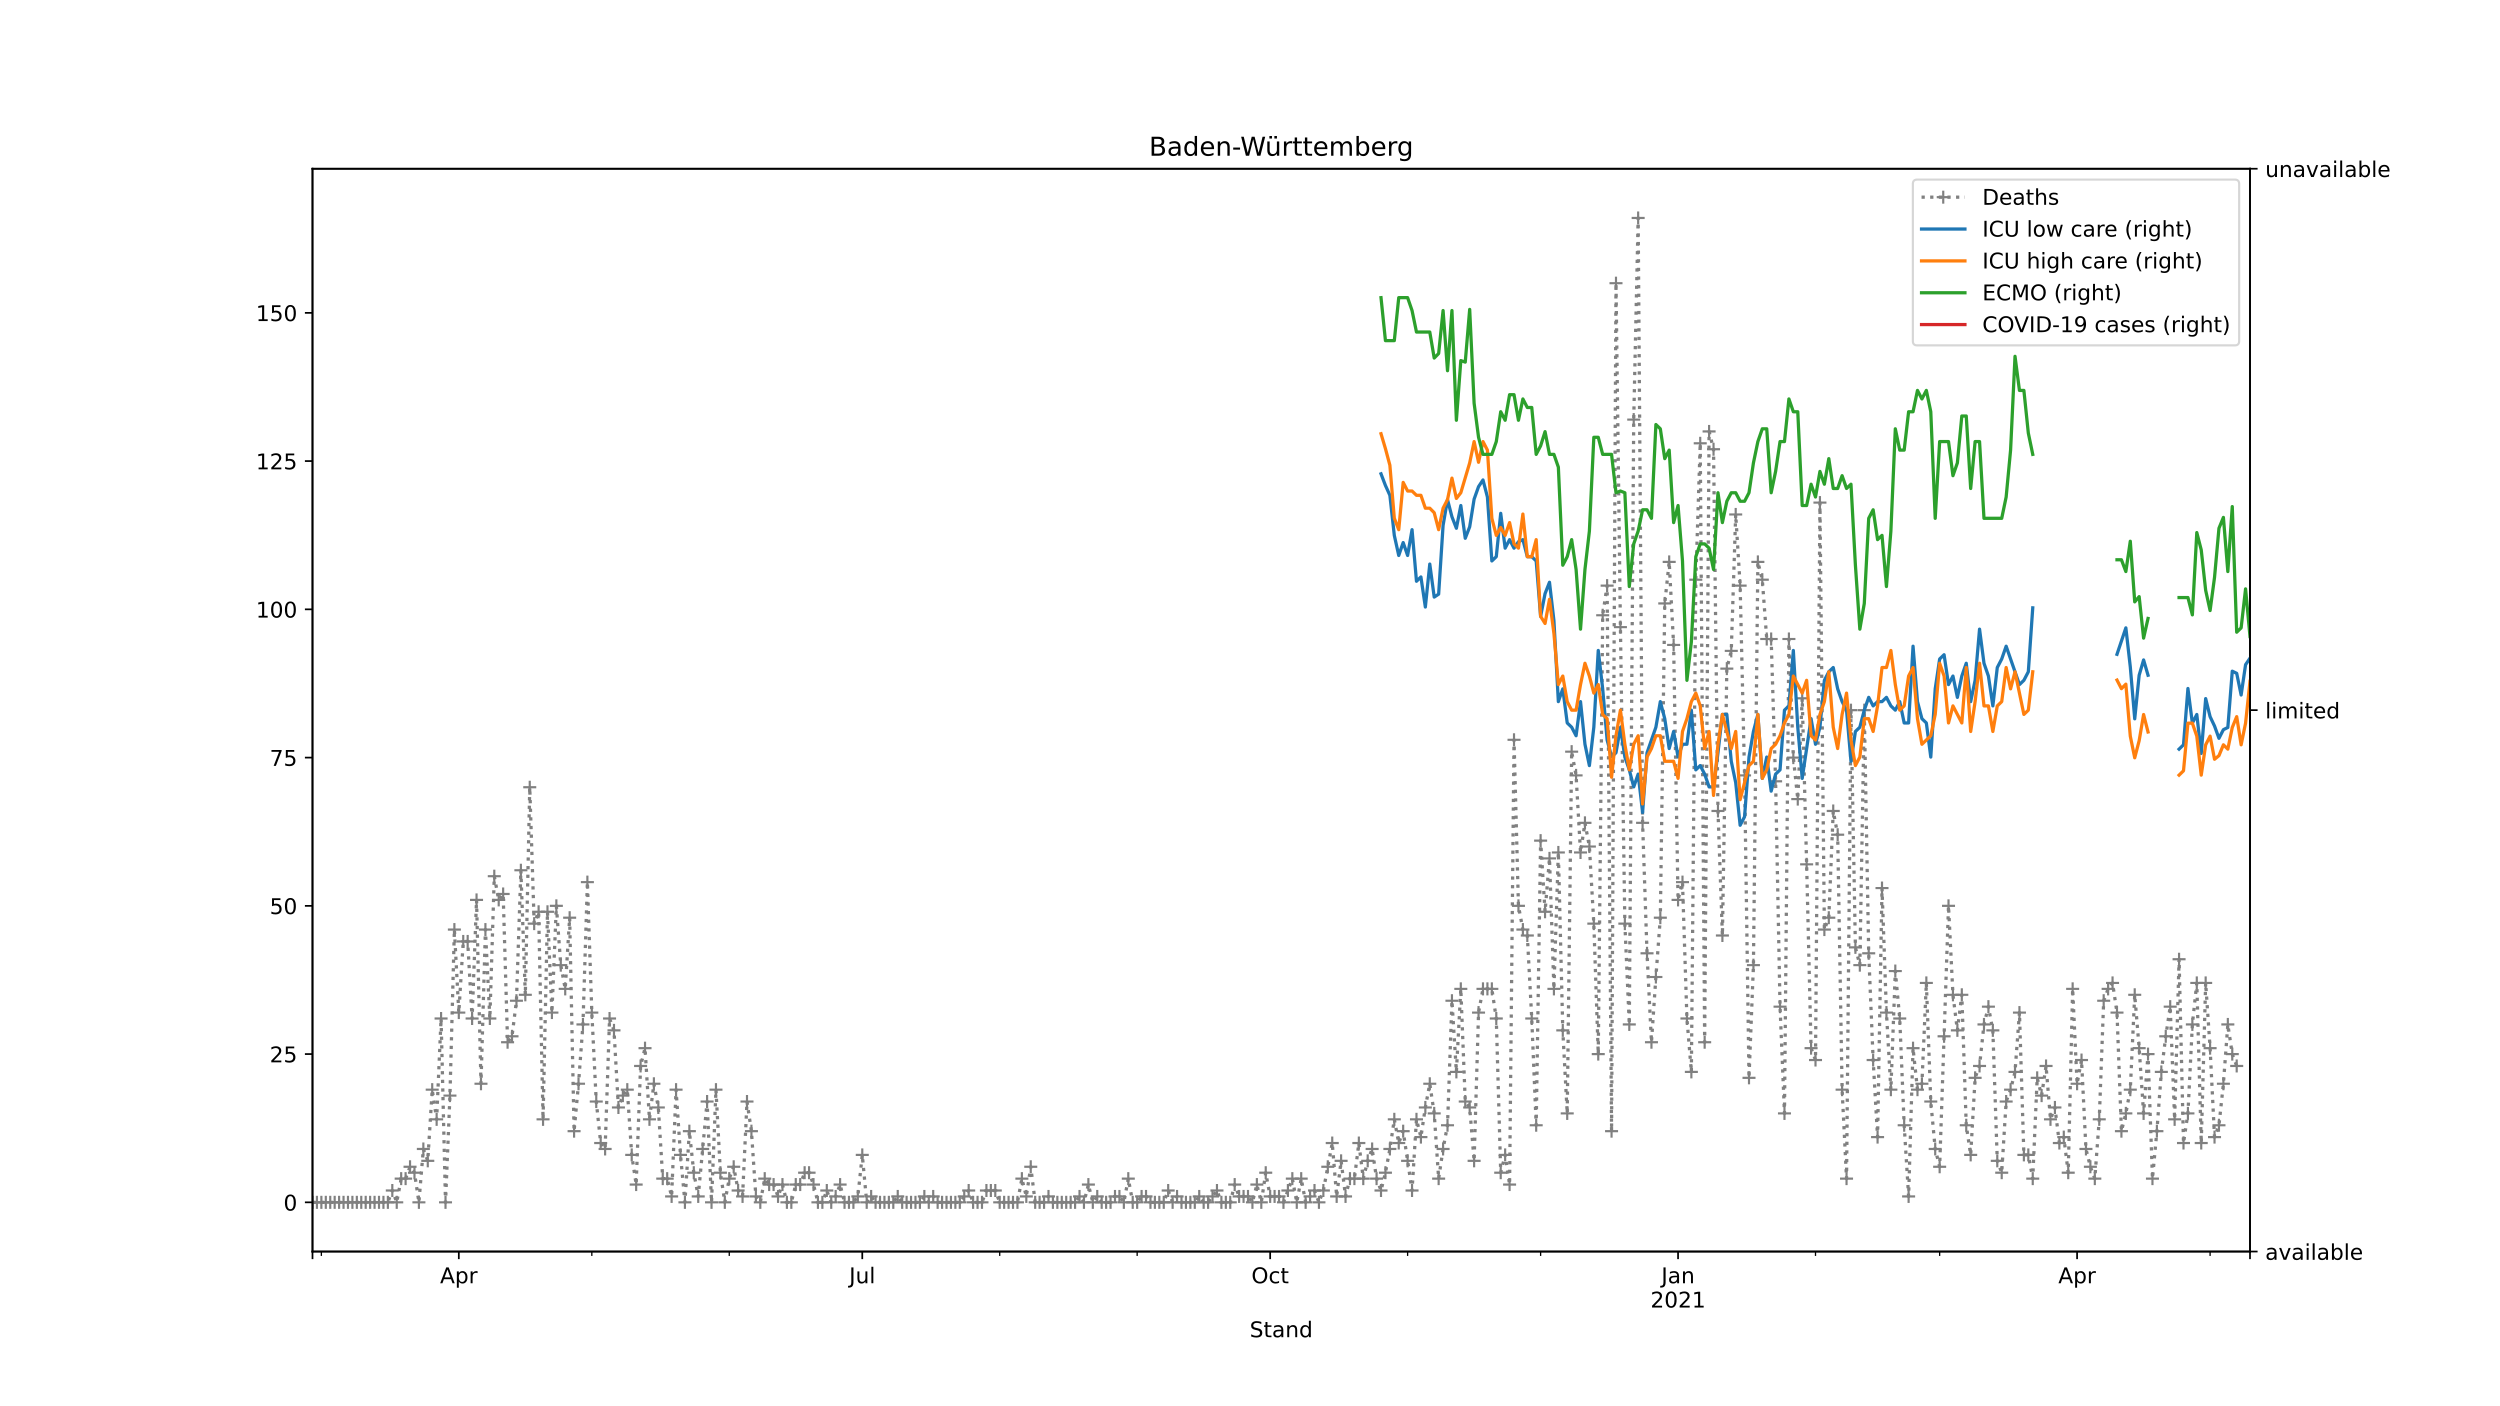 <?xml version="1.0" encoding="utf-8" standalone="no"?>
<!DOCTYPE svg PUBLIC "-//W3C//DTD SVG 1.1//EN"
  "http://www.w3.org/Graphics/SVG/1.1/DTD/svg11.dtd">
<!-- Created with matplotlib (https://matplotlib.org/) -->
<svg height="648pt" version="1.1" viewBox="0 0 1152 648" width="1152pt" xmlns="http://www.w3.org/2000/svg" xmlns:xlink="http://www.w3.org/1999/xlink">
 <defs>
  <style type="text/css">
*{stroke-linecap:butt;stroke-linejoin:round;}
  </style>
 </defs>
 <g id="figure_1">
  <g id="patch_1">
   <path d="M 0 648 
L 1152 648 
L 1152 0 
L 0 0 
z
" style="fill:#ffffff;"/>
  </g>
  <g id="axes_1">
   <g id="patch_2">
    <path d="M 144 576.72 
L 1036.8 576.72 
L 1036.8 77.76 
L 144 77.76 
z
" style="fill:#ffffff;"/>
   </g>
   <g id="matplotlib.axis_1">
    <g id="xtick_1">
     <g id="line2d_1">
      <defs>
       <path d="M 0 0 
L 0 3.5 
" id="m5ef8a43386" style="stroke:#000000;stroke-width:0.8;"/>
      </defs>
      <g>
       <use style="stroke:#000000;stroke-width:0.8;" x="144" xlink:href="#m5ef8a43386" y="576.72"/>
      </g>
     </g>
    </g>
    <g id="xtick_2">
     <g id="line2d_2">
      <g>
       <use style="stroke:#000000;stroke-width:0.8;" x="211.42" xlink:href="#m5ef8a43386" y="576.72"/>
      </g>
     </g>
     <g id="text_1">
      <!-- Apr -->
      <defs>
       <path d="M 34.188 63.188 
L 20.797 26.906 
L 47.609 26.906 
z
M 28.609 72.906 
L 39.797 72.906 
L 67.578 0 
L 57.328 0 
L 50.688 18.703 
L 17.828 18.703 
L 11.188 0 
L 0.781 0 
z
" id="DejaVuSans-65"/>
       <path d="M 18.109 8.203 
L 18.109 -20.797 
L 9.078 -20.797 
L 9.078 54.688 
L 18.109 54.688 
L 18.109 46.391 
Q 20.953 51.266 25.266 53.625 
Q 29.594 56 35.594 56 
Q 45.562 56 51.781 48.094 
Q 58.016 40.188 58.016 27.297 
Q 58.016 14.406 51.781 6.484 
Q 45.562 -1.422 35.594 -1.422 
Q 29.594 -1.422 25.266 0.953 
Q 20.953 3.328 18.109 8.203 
z
M 48.688 27.297 
Q 48.688 37.203 44.609 42.844 
Q 40.531 48.484 33.406 48.484 
Q 26.266 48.484 22.188 42.844 
Q 18.109 37.203 18.109 27.297 
Q 18.109 17.391 22.188 11.75 
Q 26.266 6.109 33.406 6.109 
Q 40.531 6.109 44.609 11.75 
Q 48.688 17.391 48.688 27.297 
z
" id="DejaVuSans-112"/>
       <path d="M 41.109 46.297 
Q 39.594 47.172 37.812 47.578 
Q 36.031 48 33.891 48 
Q 26.266 48 22.188 43.047 
Q 18.109 38.094 18.109 28.812 
L 18.109 0 
L 9.078 0 
L 9.078 54.688 
L 18.109 54.688 
L 18.109 46.188 
Q 20.953 51.172 25.484 53.578 
Q 30.031 56 36.531 56 
Q 37.453 56 38.578 55.875 
Q 39.703 55.766 41.062 55.516 
z
" id="DejaVuSans-114"/>
      </defs>
      <g transform="translate(202.77 591.318)scale(0.1 -0.1)">
       <use xlink:href="#DejaVuSans-65"/>
       <use x="68.408" xlink:href="#DejaVuSans-112"/>
       <use x="131.885" xlink:href="#DejaVuSans-114"/>
      </g>
     </g>
    </g>
    <g id="xtick_3">
     <g id="line2d_3">
      <g>
       <use style="stroke:#000000;stroke-width:0.8;" x="397.335" xlink:href="#m5ef8a43386" y="576.72"/>
      </g>
     </g>
     <g id="text_2">
      <!-- Jul -->
      <defs>
       <path d="M 9.812 72.906 
L 19.672 72.906 
L 19.672 5.078 
Q 19.672 -8.109 14.672 -14.062 
Q 9.672 -20.016 -1.422 -20.016 
L -5.172 -20.016 
L -5.172 -11.719 
L -2.094 -11.719 
Q 4.438 -11.719 7.125 -8.047 
Q 9.812 -4.391 9.812 5.078 
z
" id="DejaVuSans-74"/>
       <path d="M 8.5 21.578 
L 8.5 54.688 
L 17.484 54.688 
L 17.484 21.922 
Q 17.484 14.156 20.5 10.266 
Q 23.531 6.391 29.594 6.391 
Q 36.859 6.391 41.078 11.031 
Q 45.312 15.672 45.312 23.688 
L 45.312 54.688 
L 54.297 54.688 
L 54.297 0 
L 45.312 0 
L 45.312 8.406 
Q 42.047 3.422 37.719 1 
Q 33.406 -1.422 27.688 -1.422 
Q 18.266 -1.422 13.375 4.438 
Q 8.5 10.297 8.5 21.578 
z
M 31.109 56 
z
" id="DejaVuSans-117"/>
       <path d="M 9.422 75.984 
L 18.406 75.984 
L 18.406 0 
L 9.422 0 
z
" id="DejaVuSans-108"/>
      </defs>
      <g transform="translate(391.302 591.318)scale(0.1 -0.1)">
       <use xlink:href="#DejaVuSans-74"/>
       <use x="29.492" xlink:href="#DejaVuSans-117"/>
       <use x="92.871" xlink:href="#DejaVuSans-108"/>
      </g>
     </g>
    </g>
    <g id="xtick_4">
     <g id="line2d_4">
      <g>
       <use style="stroke:#000000;stroke-width:0.8;" x="585.292" xlink:href="#m5ef8a43386" y="576.72"/>
      </g>
     </g>
     <g id="text_3">
      <!-- Oct -->
      <defs>
       <path d="M 39.406 66.219 
Q 28.656 66.219 22.328 58.203 
Q 16.016 50.203 16.016 36.375 
Q 16.016 22.609 22.328 14.594 
Q 28.656 6.594 39.406 6.594 
Q 50.141 6.594 56.422 14.594 
Q 62.703 22.609 62.703 36.375 
Q 62.703 50.203 56.422 58.203 
Q 50.141 66.219 39.406 66.219 
z
M 39.406 74.219 
Q 54.734 74.219 63.906 63.938 
Q 73.094 53.656 73.094 36.375 
Q 73.094 19.141 63.906 8.859 
Q 54.734 -1.422 39.406 -1.422 
Q 24.031 -1.422 14.812 8.828 
Q 5.609 19.094 5.609 36.375 
Q 5.609 53.656 14.812 63.938 
Q 24.031 74.219 39.406 74.219 
z
" id="DejaVuSans-79"/>
       <path d="M 48.781 52.594 
L 48.781 44.188 
Q 44.969 46.297 41.141 47.344 
Q 37.312 48.391 33.406 48.391 
Q 24.656 48.391 19.812 42.844 
Q 14.984 37.312 14.984 27.297 
Q 14.984 17.281 19.812 11.734 
Q 24.656 6.203 33.406 6.203 
Q 37.312 6.203 41.141 7.25 
Q 44.969 8.297 48.781 10.406 
L 48.781 2.094 
Q 45.016 0.344 40.984 -0.531 
Q 36.969 -1.422 32.422 -1.422 
Q 20.062 -1.422 12.781 6.344 
Q 5.516 14.109 5.516 27.297 
Q 5.516 40.672 12.859 48.328 
Q 20.219 56 33.016 56 
Q 37.156 56 41.109 55.141 
Q 45.062 54.297 48.781 52.594 
z
" id="DejaVuSans-99"/>
       <path d="M 18.312 70.219 
L 18.312 54.688 
L 36.812 54.688 
L 36.812 47.703 
L 18.312 47.703 
L 18.312 18.016 
Q 18.312 11.328 20.141 9.422 
Q 21.969 7.516 27.594 7.516 
L 36.812 7.516 
L 36.812 0 
L 27.594 0 
Q 17.188 0 13.234 3.875 
Q 9.281 7.766 9.281 18.016 
L 9.281 47.703 
L 2.688 47.703 
L 2.688 54.688 
L 9.281 54.688 
L 9.281 70.219 
z
" id="DejaVuSans-116"/>
      </defs>
      <g transform="translate(576.647 591.318)scale(0.1 -0.1)">
       <use xlink:href="#DejaVuSans-79"/>
       <use x="78.711" xlink:href="#DejaVuSans-99"/>
       <use x="133.691" xlink:href="#DejaVuSans-116"/>
      </g>
     </g>
    </g>
    <g id="xtick_5">
     <g id="line2d_5">
      <g>
       <use style="stroke:#000000;stroke-width:0.8;" x="773.25" xlink:href="#m5ef8a43386" y="576.72"/>
      </g>
     </g>
     <g id="text_4">
      <!-- Jan -->
      <defs>
       <path d="M 34.281 27.484 
Q 23.391 27.484 19.188 25 
Q 14.984 22.516 14.984 16.5 
Q 14.984 11.719 18.141 8.906 
Q 21.297 6.109 26.703 6.109 
Q 34.188 6.109 38.703 11.406 
Q 43.219 16.703 43.219 25.484 
L 43.219 27.484 
z
M 52.203 31.203 
L 52.203 0 
L 43.219 0 
L 43.219 8.297 
Q 40.141 3.328 35.547 0.953 
Q 30.953 -1.422 24.312 -1.422 
Q 15.922 -1.422 10.953 3.297 
Q 6 8.016 6 15.922 
Q 6 25.141 12.172 29.828 
Q 18.359 34.516 30.609 34.516 
L 43.219 34.516 
L 43.219 35.406 
Q 43.219 41.609 39.141 45 
Q 35.062 48.391 27.688 48.391 
Q 23 48.391 18.547 47.266 
Q 14.109 46.141 10.016 43.891 
L 10.016 52.203 
Q 14.938 54.109 19.578 55.047 
Q 24.219 56 28.609 56 
Q 40.484 56 46.344 49.844 
Q 52.203 43.703 52.203 31.203 
z
" id="DejaVuSans-97"/>
       <path d="M 54.891 33.016 
L 54.891 0 
L 45.906 0 
L 45.906 32.719 
Q 45.906 40.484 42.875 44.328 
Q 39.844 48.188 33.797 48.188 
Q 26.516 48.188 22.312 43.547 
Q 18.109 38.922 18.109 30.906 
L 18.109 0 
L 9.078 0 
L 9.078 54.688 
L 18.109 54.688 
L 18.109 46.188 
Q 21.344 51.125 25.703 53.562 
Q 30.078 56 35.797 56 
Q 45.219 56 50.047 50.172 
Q 54.891 44.344 54.891 33.016 
z
" id="DejaVuSans-110"/>
      </defs>
      <g transform="translate(765.543 591.318)scale(0.1 -0.1)">
       <use xlink:href="#DejaVuSans-74"/>
       <use x="29.492" xlink:href="#DejaVuSans-97"/>
       <use x="90.771" xlink:href="#DejaVuSans-110"/>
      </g>
      <!-- 2021 -->
      <defs>
       <path d="M 19.188 8.297 
L 53.609 8.297 
L 53.609 0 
L 7.328 0 
L 7.328 8.297 
Q 12.938 14.109 22.625 23.891 
Q 32.328 33.688 34.812 36.531 
Q 39.547 41.844 41.422 45.531 
Q 43.312 49.219 43.312 52.781 
Q 43.312 58.594 39.234 62.25 
Q 35.156 65.922 28.609 65.922 
Q 23.969 65.922 18.812 64.312 
Q 13.672 62.703 7.812 59.422 
L 7.812 69.391 
Q 13.766 71.781 18.938 73 
Q 24.125 74.219 28.422 74.219 
Q 39.75 74.219 46.484 68.547 
Q 53.219 62.891 53.219 53.422 
Q 53.219 48.922 51.531 44.891 
Q 49.859 40.875 45.406 35.406 
Q 44.188 33.984 37.641 27.219 
Q 31.109 20.453 19.188 8.297 
z
" id="DejaVuSans-50"/>
       <path d="M 31.781 66.406 
Q 24.172 66.406 20.328 58.906 
Q 16.5 51.422 16.5 36.375 
Q 16.5 21.391 20.328 13.891 
Q 24.172 6.391 31.781 6.391 
Q 39.453 6.391 43.281 13.891 
Q 47.125 21.391 47.125 36.375 
Q 47.125 51.422 43.281 58.906 
Q 39.453 66.406 31.781 66.406 
z
M 31.781 74.219 
Q 44.047 74.219 50.516 64.516 
Q 56.984 54.828 56.984 36.375 
Q 56.984 17.969 50.516 8.266 
Q 44.047 -1.422 31.781 -1.422 
Q 19.531 -1.422 13.062 8.266 
Q 6.594 17.969 6.594 36.375 
Q 6.594 54.828 13.062 64.516 
Q 19.531 74.219 31.781 74.219 
z
" id="DejaVuSans-48"/>
       <path d="M 12.406 8.297 
L 28.516 8.297 
L 28.516 63.922 
L 10.984 60.406 
L 10.984 69.391 
L 28.422 72.906 
L 38.281 72.906 
L 38.281 8.297 
L 54.391 8.297 
L 54.391 0 
L 12.406 0 
z
" id="DejaVuSans-49"/>
      </defs>
      <g transform="translate(760.525 602.516)scale(0.1 -0.1)">
       <use xlink:href="#DejaVuSans-50"/>
       <use x="63.623" xlink:href="#DejaVuSans-48"/>
       <use x="127.246" xlink:href="#DejaVuSans-50"/>
       <use x="190.869" xlink:href="#DejaVuSans-49"/>
      </g>
     </g>
    </g>
    <g id="xtick_6">
     <g id="line2d_6">
      <g>
       <use style="stroke:#000000;stroke-width:0.8;" x="957.122" xlink:href="#m5ef8a43386" y="576.72"/>
      </g>
     </g>
     <g id="text_5">
      <!-- Apr -->
      <g transform="translate(948.472 591.318)scale(0.1 -0.1)">
       <use xlink:href="#DejaVuSans-65"/>
       <use x="68.408" xlink:href="#DejaVuSans-112"/>
       <use x="131.885" xlink:href="#DejaVuSans-114"/>
      </g>
     </g>
    </g>
    <g id="xtick_7">
     <g id="line2d_7">
      <g>
       <use style="stroke:#000000;stroke-width:0.8;" x="1036.8" xlink:href="#m5ef8a43386" y="576.72"/>
      </g>
     </g>
    </g>
    <g id="xtick_8">
     <g id="line2d_8">
      <defs>
       <path d="M 0 0 
L 0 2 
" id="m7d48f684bb" style="stroke:#000000;stroke-width:0.6;"/>
      </defs>
      <g>
       <use style="stroke:#000000;stroke-width:0.6;" x="148.086" xlink:href="#m7d48f684bb" y="576.72"/>
      </g>
     </g>
    </g>
    <g id="xtick_9">
     <g id="line2d_9">
      <g>
       <use style="stroke:#000000;stroke-width:0.6;" x="272.71" xlink:href="#m7d48f684bb" y="576.72"/>
      </g>
     </g>
    </g>
    <g id="xtick_10">
     <g id="line2d_10">
      <g>
       <use style="stroke:#000000;stroke-width:0.6;" x="336.044" xlink:href="#m7d48f684bb" y="576.72"/>
      </g>
     </g>
    </g>
    <g id="xtick_11">
     <g id="line2d_11">
      <g>
       <use style="stroke:#000000;stroke-width:0.6;" x="460.668" xlink:href="#m7d48f684bb" y="576.72"/>
      </g>
     </g>
    </g>
    <g id="xtick_12">
     <g id="line2d_12">
      <g>
       <use style="stroke:#000000;stroke-width:0.6;" x="524.002" xlink:href="#m7d48f684bb" y="576.72"/>
      </g>
     </g>
    </g>
    <g id="xtick_13">
     <g id="line2d_13">
      <g>
       <use style="stroke:#000000;stroke-width:0.6;" x="648.626" xlink:href="#m7d48f684bb" y="576.72"/>
      </g>
     </g>
    </g>
    <g id="xtick_14">
     <g id="line2d_14">
      <g>
       <use style="stroke:#000000;stroke-width:0.6;" x="709.917" xlink:href="#m7d48f684bb" y="576.72"/>
      </g>
     </g>
    </g>
    <g id="xtick_15">
     <g id="line2d_15">
      <g>
       <use style="stroke:#000000;stroke-width:0.6;" x="836.584" xlink:href="#m7d48f684bb" y="576.72"/>
      </g>
     </g>
    </g>
    <g id="xtick_16">
     <g id="line2d_16">
      <g>
       <use style="stroke:#000000;stroke-width:0.6;" x="893.789" xlink:href="#m7d48f684bb" y="576.72"/>
      </g>
     </g>
    </g>
    <g id="xtick_17">
     <g id="line2d_17">
      <g>
       <use style="stroke:#000000;stroke-width:0.6;" x="1018.413" xlink:href="#m7d48f684bb" y="576.72"/>
      </g>
     </g>
    </g>
    <g id="text_6">
     <!-- Stand -->
     <defs>
      <path d="M 53.516 70.516 
L 53.516 60.891 
Q 47.906 63.578 42.922 64.891 
Q 37.938 66.219 33.297 66.219 
Q 25.25 66.219 20.875 63.094 
Q 16.5 59.969 16.5 54.203 
Q 16.5 49.359 19.406 46.891 
Q 22.312 44.438 30.422 42.922 
L 36.375 41.703 
Q 47.406 39.594 52.656 34.297 
Q 57.906 29 57.906 20.125 
Q 57.906 9.516 50.797 4.047 
Q 43.703 -1.422 29.984 -1.422 
Q 24.812 -1.422 18.969 -0.25 
Q 13.141 0.922 6.891 3.219 
L 6.891 13.375 
Q 12.891 10.016 18.656 8.297 
Q 24.422 6.594 29.984 6.594 
Q 38.422 6.594 43.016 9.906 
Q 47.609 13.234 47.609 19.391 
Q 47.609 24.75 44.312 27.781 
Q 41.016 30.812 33.5 32.328 
L 27.484 33.5 
Q 16.453 35.688 11.516 40.375 
Q 6.594 45.062 6.594 53.422 
Q 6.594 63.094 13.406 68.656 
Q 20.219 74.219 32.172 74.219 
Q 37.312 74.219 42.625 73.281 
Q 47.953 72.359 53.516 70.516 
z
" id="DejaVuSans-83"/>
      <path d="M 45.406 46.391 
L 45.406 75.984 
L 54.391 75.984 
L 54.391 0 
L 45.406 0 
L 45.406 8.203 
Q 42.578 3.328 38.25 0.953 
Q 33.938 -1.422 27.875 -1.422 
Q 17.969 -1.422 11.734 6.484 
Q 5.516 14.406 5.516 27.297 
Q 5.516 40.188 11.734 48.094 
Q 17.969 56 27.875 56 
Q 33.938 56 38.25 53.625 
Q 42.578 51.266 45.406 46.391 
z
M 14.797 27.297 
Q 14.797 17.391 18.875 11.75 
Q 22.953 6.109 30.078 6.109 
Q 37.203 6.109 41.297 11.75 
Q 45.406 17.391 45.406 27.297 
Q 45.406 37.203 41.297 42.844 
Q 37.203 48.484 30.078 48.484 
Q 22.953 48.484 18.875 42.844 
Q 14.797 37.203 14.797 27.297 
z
" id="DejaVuSans-100"/>
     </defs>
     <g transform="translate(575.859 616.194)scale(0.1 -0.1)">
      <use xlink:href="#DejaVuSans-83"/>
      <use x="63.477" xlink:href="#DejaVuSans-116"/>
      <use x="102.686" xlink:href="#DejaVuSans-97"/>
      <use x="163.965" xlink:href="#DejaVuSans-110"/>
      <use x="227.344" xlink:href="#DejaVuSans-100"/>
     </g>
    </g>
   </g>
   <g id="matplotlib.axis_2">
    <g id="ytick_1">
     <g id="line2d_18">
      <defs>
       <path d="M 0 0 
L -3.5 0 
" id="m67f0196cac" style="stroke:#000000;stroke-width:0.8;"/>
      </defs>
      <g>
       <use style="stroke:#000000;stroke-width:0.8;" x="144" xlink:href="#m67f0196cac" y="554.04"/>
      </g>
     </g>
     <g id="text_7">
      <!-- 0 -->
      <g transform="translate(130.637 557.839)scale(0.1 -0.1)">
       <use xlink:href="#DejaVuSans-48"/>
      </g>
     </g>
    </g>
    <g id="ytick_2">
     <g id="line2d_19">
      <g>
       <use style="stroke:#000000;stroke-width:0.8;" x="144" xlink:href="#m67f0196cac" y="485.727"/>
      </g>
     </g>
     <g id="text_8">
      <!-- 25 -->
      <defs>
       <path d="M 10.797 72.906 
L 49.516 72.906 
L 49.516 64.594 
L 19.828 64.594 
L 19.828 46.734 
Q 21.969 47.469 24.109 47.828 
Q 26.266 48.188 28.422 48.188 
Q 40.625 48.188 47.75 41.5 
Q 54.891 34.812 54.891 23.391 
Q 54.891 11.625 47.562 5.094 
Q 40.234 -1.422 26.906 -1.422 
Q 22.312 -1.422 17.547 -0.641 
Q 12.797 0.141 7.719 1.703 
L 7.719 11.625 
Q 12.109 9.234 16.797 8.062 
Q 21.484 6.891 26.703 6.891 
Q 35.156 6.891 40.078 11.328 
Q 45.016 15.766 45.016 23.391 
Q 45.016 31 40.078 35.438 
Q 35.156 39.891 26.703 39.891 
Q 22.75 39.891 18.812 39.016 
Q 14.891 38.141 10.797 36.281 
z
" id="DejaVuSans-53"/>
      </defs>
      <g transform="translate(124.275 489.526)scale(0.1 -0.1)">
       <use xlink:href="#DejaVuSans-50"/>
       <use x="63.623" xlink:href="#DejaVuSans-53"/>
      </g>
     </g>
    </g>
    <g id="ytick_3">
     <g id="line2d_20">
      <g>
       <use style="stroke:#000000;stroke-width:0.8;" x="144" xlink:href="#m67f0196cac" y="417.413"/>
      </g>
     </g>
     <g id="text_9">
      <!-- 50 -->
      <g transform="translate(124.275 421.213)scale(0.1 -0.1)">
       <use xlink:href="#DejaVuSans-53"/>
       <use x="63.623" xlink:href="#DejaVuSans-48"/>
      </g>
     </g>
    </g>
    <g id="ytick_4">
     <g id="line2d_21">
      <g>
       <use style="stroke:#000000;stroke-width:0.8;" x="144" xlink:href="#m67f0196cac" y="349.1"/>
      </g>
     </g>
     <g id="text_10">
      <!-- 75 -->
      <defs>
       <path d="M 8.203 72.906 
L 55.078 72.906 
L 55.078 68.703 
L 28.609 0 
L 18.312 0 
L 43.219 64.594 
L 8.203 64.594 
z
" id="DejaVuSans-55"/>
      </defs>
      <g transform="translate(124.275 352.899)scale(0.1 -0.1)">
       <use xlink:href="#DejaVuSans-55"/>
       <use x="63.623" xlink:href="#DejaVuSans-53"/>
      </g>
     </g>
    </g>
    <g id="ytick_5">
     <g id="line2d_22">
      <g>
       <use style="stroke:#000000;stroke-width:0.8;" x="144" xlink:href="#m67f0196cac" y="280.787"/>
      </g>
     </g>
     <g id="text_11">
      <!-- 100 -->
      <g transform="translate(117.912 284.586)scale(0.1 -0.1)">
       <use xlink:href="#DejaVuSans-49"/>
       <use x="63.623" xlink:href="#DejaVuSans-48"/>
       <use x="127.246" xlink:href="#DejaVuSans-48"/>
      </g>
     </g>
    </g>
    <g id="ytick_6">
     <g id="line2d_23">
      <g>
       <use style="stroke:#000000;stroke-width:0.8;" x="144" xlink:href="#m67f0196cac" y="212.474"/>
      </g>
     </g>
     <g id="text_12">
      <!-- 125 -->
      <g transform="translate(117.912 216.273)scale(0.1 -0.1)">
       <use xlink:href="#DejaVuSans-49"/>
       <use x="63.623" xlink:href="#DejaVuSans-50"/>
       <use x="127.246" xlink:href="#DejaVuSans-53"/>
      </g>
     </g>
    </g>
    <g id="ytick_7">
     <g id="line2d_24">
      <g>
       <use style="stroke:#000000;stroke-width:0.8;" x="144" xlink:href="#m67f0196cac" y="144.16"/>
      </g>
     </g>
     <g id="text_13">
      <!-- 150 -->
      <g transform="translate(117.912 147.96)scale(0.1 -0.1)">
       <use xlink:href="#DejaVuSans-49"/>
       <use x="63.623" xlink:href="#DejaVuSans-53"/>
       <use x="127.246" xlink:href="#DejaVuSans-48"/>
      </g>
     </g>
    </g>
   </g>
   <g id="line2d_25">
    <path clip-path="url(#p726342cf56)" d="M 144 554.04 
L 178.731 554.04 
L 180.774 548.575 
L 182.817 554.04 
L 184.86 543.11 
L 186.903 543.11 
L 188.946 537.645 
L 190.989 540.377 
L 193.032 554.04 
L 195.076 529.447 
L 197.119 534.912 
L 199.162 502.122 
L 201.205 515.785 
L 203.248 469.332 
L 205.291 554.04 
L 207.334 504.854 
L 209.377 428.344 
L 211.42 466.599 
L 213.463 433.809 
L 215.506 433.809 
L 217.549 469.332 
L 219.592 414.681 
L 221.635 499.389 
L 223.678 428.344 
L 225.721 469.332 
L 227.764 403.751 
L 229.807 414.681 
L 231.85 411.948 
L 233.893 480.262 
L 235.936 477.529 
L 237.979 461.134 
L 240.022 401.018 
L 242.065 458.401 
L 244.108 362.763 
L 246.151 425.611 
L 248.194 420.146 
L 250.237 515.785 
L 252.28 420.146 
L 254.323 466.599 
L 256.366 417.413 
L 258.409 444.739 
L 260.452 455.669 
L 262.495 422.879 
L 264.538 521.25 
L 266.581 499.389 
L 268.624 472.064 
L 270.667 406.483 
L 272.71 466.599 
L 274.753 507.587 
L 276.796 526.715 
L 278.839 529.447 
L 280.882 469.332 
L 282.925 474.797 
L 284.968 510.32 
L 287.011 504.854 
L 289.054 502.122 
L 291.097 532.18 
L 293.141 545.842 
L 295.184 491.192 
L 297.227 482.994 
L 299.27 515.785 
L 301.313 499.389 
L 303.356 510.32 
L 305.399 543.11 
L 307.442 543.11 
L 309.485 551.307 
L 311.528 502.122 
L 313.571 532.18 
L 315.614 554.04 
L 317.657 521.25 
L 319.7 540.377 
L 321.743 551.307 
L 325.829 507.587 
L 327.872 554.04 
L 329.915 502.122 
L 331.958 540.377 
L 334.001 554.04 
L 336.044 543.11 
L 338.087 537.645 
L 340.13 548.575 
L 342.173 551.307 
L 344.216 507.587 
L 346.259 521.25 
L 348.302 551.307 
L 350.345 554.04 
L 352.388 543.11 
L 354.431 545.842 
L 356.474 545.842 
L 358.517 551.307 
L 360.56 545.842 
L 362.603 554.04 
L 364.646 554.04 
L 366.689 545.842 
L 368.732 545.842 
L 370.775 540.377 
L 372.818 540.377 
L 374.861 545.842 
L 376.904 554.04 
L 378.947 554.04 
L 380.99 548.575 
L 383.033 554.04 
L 385.076 551.307 
L 387.119 545.842 
L 389.162 554.04 
L 393.249 554.04 
L 395.292 551.307 
L 397.335 532.18 
L 399.378 554.04 
L 401.421 551.307 
L 403.464 554.04 
L 411.636 554.04 
L 413.679 551.307 
L 415.722 554.04 
L 423.894 554.04 
L 425.937 551.307 
L 427.98 554.04 
L 430.023 551.307 
L 432.066 554.04 
L 442.281 554.04 
L 446.367 548.575 
L 448.41 554.04 
L 452.496 554.04 
L 454.539 548.575 
L 458.625 548.575 
L 460.668 554.04 
L 468.84 554.04 
L 470.883 543.11 
L 472.926 551.307 
L 474.969 537.645 
L 477.012 554.04 
L 481.098 554.04 
L 483.141 551.307 
L 485.184 554.04 
L 495.4 554.04 
L 497.443 551.307 
L 499.486 554.04 
L 501.529 545.842 
L 503.572 554.04 
L 505.615 551.307 
L 507.658 554.04 
L 511.744 554.04 
L 513.787 551.307 
L 515.83 551.307 
L 517.873 554.04 
L 519.916 543.11 
L 521.959 554.04 
L 524.002 554.04 
L 526.045 551.307 
L 528.088 551.307 
L 530.131 554.04 
L 536.26 554.04 
L 538.303 548.575 
L 540.346 554.04 
L 542.389 551.307 
L 544.432 554.04 
L 550.561 554.04 
L 552.604 551.307 
L 554.647 554.04 
L 556.69 554.04 
L 560.776 548.575 
L 562.819 554.04 
L 566.905 554.04 
L 568.948 545.842 
L 570.991 551.307 
L 575.077 551.307 
L 577.12 554.04 
L 579.163 545.842 
L 581.206 554.04 
L 583.249 540.377 
L 585.292 551.307 
L 589.378 551.307 
L 591.422 554.04 
L 595.508 543.11 
L 597.551 554.04 
L 599.594 543.11 
L 601.637 554.04 
L 605.723 548.575 
L 607.766 554.04 
L 609.809 548.575 
L 613.895 526.715 
L 615.938 551.307 
L 617.981 534.912 
L 620.024 551.307 
L 622.067 543.11 
L 624.11 543.11 
L 626.153 526.715 
L 628.196 543.11 
L 630.239 534.912 
L 632.282 529.447 
L 634.325 543.11 
L 636.368 548.575 
L 638.411 540.377 
L 640.454 529.447 
L 642.497 515.785 
L 644.54 526.715 
L 646.583 521.25 
L 650.669 548.575 
L 652.712 515.785 
L 654.755 523.982 
L 656.798 510.32 
L 658.841 499.389 
L 660.884 513.052 
L 662.927 543.11 
L 664.97 529.447 
L 667.013 518.517 
L 669.056 461.134 
L 671.099 493.924 
L 673.142 455.669 
L 675.185 507.587 
L 677.228 510.32 
L 679.271 534.912 
L 681.314 466.599 
L 683.357 455.669 
L 687.443 455.669 
L 689.486 469.332 
L 691.53 540.377 
L 693.573 532.18 
L 695.616 545.842 
L 697.659 340.903 
L 699.702 417.413 
L 701.745 428.344 
L 703.788 431.076 
L 705.831 469.332 
L 707.874 518.517 
L 709.917 387.356 
L 711.96 420.146 
L 714.003 395.553 
L 716.046 455.669 
L 718.089 392.821 
L 720.132 474.797 
L 722.175 513.052 
L 724.218 346.368 
L 726.261 357.298 
L 728.304 392.821 
L 730.347 379.158 
L 732.39 390.088 
L 734.433 425.611 
L 736.476 485.727 
L 738.519 283.52 
L 740.562 269.857 
L 742.605 521.25 
L 744.648 130.498 
L 746.691 288.985 
L 748.734 425.611 
L 750.777 472.064 
L 752.82 193.346 
L 754.863 100.44 
L 756.906 379.158 
L 758.949 439.274 
L 760.992 480.262 
L 763.035 450.204 
L 765.078 422.879 
L 767.121 278.054 
L 769.164 258.927 
L 771.207 297.182 
L 773.25 414.681 
L 775.293 406.483 
L 777.336 469.332 
L 779.379 493.924 
L 781.422 267.124 
L 783.465 204.276 
L 785.508 480.262 
L 787.551 198.811 
L 789.595 207.009 
L 791.638 373.693 
L 793.681 431.076 
L 795.724 308.112 
L 797.767 299.915 
L 799.81 237.067 
L 801.853 269.857 
L 803.896 357.298 
L 805.939 496.657 
L 807.982 444.739 
L 810.025 258.927 
L 812.068 267.124 
L 814.111 294.45 
L 816.154 294.45 
L 818.197 360.03 
L 820.24 463.867 
L 822.283 513.052 
L 824.326 294.45 
L 826.369 349.1 
L 828.412 368.228 
L 830.455 321.775 
L 832.498 398.286 
L 834.541 482.994 
L 836.584 488.459 
L 838.627 231.601 
L 840.67 428.344 
L 842.713 422.879 
L 844.756 373.693 
L 846.799 384.623 
L 848.842 502.122 
L 850.885 543.11 
L 852.928 327.24 
L 854.971 436.541 
L 857.014 444.739 
L 859.057 327.24 
L 861.1 439.274 
L 863.143 488.459 
L 865.186 523.982 
L 867.229 409.216 
L 869.272 466.599 
L 871.315 502.122 
L 873.358 447.471 
L 875.401 469.332 
L 877.444 518.517 
L 879.487 551.307 
L 881.53 482.994 
L 883.573 502.122 
L 885.616 499.389 
L 887.659 452.936 
L 889.703 507.587 
L 891.746 529.447 
L 893.789 537.645 
L 897.875 417.413 
L 899.918 458.401 
L 901.961 474.797 
L 904.004 458.401 
L 906.047 518.517 
L 908.09 532.18 
L 910.133 496.657 
L 912.176 491.192 
L 914.219 472.064 
L 916.262 463.867 
L 918.305 474.797 
L 920.348 534.912 
L 922.391 540.377 
L 924.434 507.587 
L 926.477 502.122 
L 928.52 493.924 
L 930.563 466.599 
L 932.606 532.18 
L 934.649 532.18 
L 936.692 543.11 
L 938.735 496.657 
L 940.778 504.854 
L 942.821 491.192 
L 944.864 515.785 
L 946.907 510.32 
L 948.95 526.715 
L 950.993 523.982 
L 953.036 540.377 
L 955.079 455.669 
L 957.122 499.389 
L 959.165 488.459 
L 961.208 529.447 
L 963.251 537.645 
L 965.294 543.11 
L 967.337 515.785 
L 969.38 461.134 
L 971.423 455.669 
L 973.466 452.936 
L 975.509 466.599 
L 977.552 521.25 
L 979.595 513.052 
L 981.638 502.122 
L 983.681 458.401 
L 985.724 482.994 
L 987.768 513.052 
L 989.811 485.727 
L 991.854 543.11 
L 993.897 521.25 
L 995.94 493.924 
L 997.983 477.529 
L 1000.026 463.867 
L 1002.069 515.785 
L 1004.112 442.006 
L 1006.155 526.715 
L 1008.198 513.052 
L 1010.241 472.064 
L 1012.284 452.936 
L 1014.327 526.715 
L 1016.37 452.936 
L 1018.413 482.994 
L 1020.456 523.982 
L 1022.499 518.517 
L 1024.542 499.389 
L 1026.585 472.064 
L 1028.628 485.727 
L 1030.671 491.192 
L 1030.671 491.192 
" style="fill:none;stroke:#808080;stroke-dasharray:1.5,2.475;stroke-dashoffset:0;stroke-width:1.5;"/>
    <defs>
     <path d="M -3 0 
L 3 0 
M 0 3 
L 0 -3 
" id="m4d11ccc9fd" style="stroke:#808080;"/>
    </defs>
    <g clip-path="url(#p726342cf56)">
     <use style="fill:#808080;stroke:#808080;" x="144" xlink:href="#m4d11ccc9fd" y="554.04"/>
     <use style="fill:#808080;stroke:#808080;" x="146.043" xlink:href="#m4d11ccc9fd" y="554.04"/>
     <use style="fill:#808080;stroke:#808080;" x="148.086" xlink:href="#m4d11ccc9fd" y="554.04"/>
     <use style="fill:#808080;stroke:#808080;" x="150.129" xlink:href="#m4d11ccc9fd" y="554.04"/>
     <use style="fill:#808080;stroke:#808080;" x="152.172" xlink:href="#m4d11ccc9fd" y="554.04"/>
     <use style="fill:#808080;stroke:#808080;" x="154.215" xlink:href="#m4d11ccc9fd" y="554.04"/>
     <use style="fill:#808080;stroke:#808080;" x="156.258" xlink:href="#m4d11ccc9fd" y="554.04"/>
     <use style="fill:#808080;stroke:#808080;" x="158.301" xlink:href="#m4d11ccc9fd" y="554.04"/>
     <use style="fill:#808080;stroke:#808080;" x="160.344" xlink:href="#m4d11ccc9fd" y="554.04"/>
     <use style="fill:#808080;stroke:#808080;" x="162.387" xlink:href="#m4d11ccc9fd" y="554.04"/>
     <use style="fill:#808080;stroke:#808080;" x="164.43" xlink:href="#m4d11ccc9fd" y="554.04"/>
     <use style="fill:#808080;stroke:#808080;" x="166.473" xlink:href="#m4d11ccc9fd" y="554.04"/>
     <use style="fill:#808080;stroke:#808080;" x="168.516" xlink:href="#m4d11ccc9fd" y="554.04"/>
     <use style="fill:#808080;stroke:#808080;" x="170.559" xlink:href="#m4d11ccc9fd" y="554.04"/>
     <use style="fill:#808080;stroke:#808080;" x="172.602" xlink:href="#m4d11ccc9fd" y="554.04"/>
     <use style="fill:#808080;stroke:#808080;" x="174.645" xlink:href="#m4d11ccc9fd" y="554.04"/>
     <use style="fill:#808080;stroke:#808080;" x="176.688" xlink:href="#m4d11ccc9fd" y="554.04"/>
     <use style="fill:#808080;stroke:#808080;" x="178.731" xlink:href="#m4d11ccc9fd" y="554.04"/>
     <use style="fill:#808080;stroke:#808080;" x="180.774" xlink:href="#m4d11ccc9fd" y="548.575"/>
     <use style="fill:#808080;stroke:#808080;" x="182.817" xlink:href="#m4d11ccc9fd" y="554.04"/>
     <use style="fill:#808080;stroke:#808080;" x="184.86" xlink:href="#m4d11ccc9fd" y="543.11"/>
     <use style="fill:#808080;stroke:#808080;" x="186.903" xlink:href="#m4d11ccc9fd" y="543.11"/>
     <use style="fill:#808080;stroke:#808080;" x="188.946" xlink:href="#m4d11ccc9fd" y="537.645"/>
     <use style="fill:#808080;stroke:#808080;" x="190.989" xlink:href="#m4d11ccc9fd" y="540.377"/>
     <use style="fill:#808080;stroke:#808080;" x="193.032" xlink:href="#m4d11ccc9fd" y="554.04"/>
     <use style="fill:#808080;stroke:#808080;" x="195.076" xlink:href="#m4d11ccc9fd" y="529.447"/>
     <use style="fill:#808080;stroke:#808080;" x="197.119" xlink:href="#m4d11ccc9fd" y="534.912"/>
     <use style="fill:#808080;stroke:#808080;" x="199.162" xlink:href="#m4d11ccc9fd" y="502.122"/>
     <use style="fill:#808080;stroke:#808080;" x="201.205" xlink:href="#m4d11ccc9fd" y="515.785"/>
     <use style="fill:#808080;stroke:#808080;" x="203.248" xlink:href="#m4d11ccc9fd" y="469.332"/>
     <use style="fill:#808080;stroke:#808080;" x="205.291" xlink:href="#m4d11ccc9fd" y="554.04"/>
     <use style="fill:#808080;stroke:#808080;" x="207.334" xlink:href="#m4d11ccc9fd" y="504.854"/>
     <use style="fill:#808080;stroke:#808080;" x="209.377" xlink:href="#m4d11ccc9fd" y="428.344"/>
     <use style="fill:#808080;stroke:#808080;" x="211.42" xlink:href="#m4d11ccc9fd" y="466.599"/>
     <use style="fill:#808080;stroke:#808080;" x="213.463" xlink:href="#m4d11ccc9fd" y="433.809"/>
     <use style="fill:#808080;stroke:#808080;" x="215.506" xlink:href="#m4d11ccc9fd" y="433.809"/>
     <use style="fill:#808080;stroke:#808080;" x="217.549" xlink:href="#m4d11ccc9fd" y="469.332"/>
     <use style="fill:#808080;stroke:#808080;" x="219.592" xlink:href="#m4d11ccc9fd" y="414.681"/>
     <use style="fill:#808080;stroke:#808080;" x="221.635" xlink:href="#m4d11ccc9fd" y="499.389"/>
     <use style="fill:#808080;stroke:#808080;" x="223.678" xlink:href="#m4d11ccc9fd" y="428.344"/>
     <use style="fill:#808080;stroke:#808080;" x="225.721" xlink:href="#m4d11ccc9fd" y="469.332"/>
     <use style="fill:#808080;stroke:#808080;" x="227.764" xlink:href="#m4d11ccc9fd" y="403.751"/>
     <use style="fill:#808080;stroke:#808080;" x="229.807" xlink:href="#m4d11ccc9fd" y="414.681"/>
     <use style="fill:#808080;stroke:#808080;" x="231.85" xlink:href="#m4d11ccc9fd" y="411.948"/>
     <use style="fill:#808080;stroke:#808080;" x="233.893" xlink:href="#m4d11ccc9fd" y="480.262"/>
     <use style="fill:#808080;stroke:#808080;" x="235.936" xlink:href="#m4d11ccc9fd" y="477.529"/>
     <use style="fill:#808080;stroke:#808080;" x="237.979" xlink:href="#m4d11ccc9fd" y="461.134"/>
     <use style="fill:#808080;stroke:#808080;" x="240.022" xlink:href="#m4d11ccc9fd" y="401.018"/>
     <use style="fill:#808080;stroke:#808080;" x="242.065" xlink:href="#m4d11ccc9fd" y="458.401"/>
     <use style="fill:#808080;stroke:#808080;" x="244.108" xlink:href="#m4d11ccc9fd" y="362.763"/>
     <use style="fill:#808080;stroke:#808080;" x="246.151" xlink:href="#m4d11ccc9fd" y="425.611"/>
     <use style="fill:#808080;stroke:#808080;" x="248.194" xlink:href="#m4d11ccc9fd" y="420.146"/>
     <use style="fill:#808080;stroke:#808080;" x="250.237" xlink:href="#m4d11ccc9fd" y="515.785"/>
     <use style="fill:#808080;stroke:#808080;" x="252.28" xlink:href="#m4d11ccc9fd" y="420.146"/>
     <use style="fill:#808080;stroke:#808080;" x="254.323" xlink:href="#m4d11ccc9fd" y="466.599"/>
     <use style="fill:#808080;stroke:#808080;" x="256.366" xlink:href="#m4d11ccc9fd" y="417.413"/>
     <use style="fill:#808080;stroke:#808080;" x="258.409" xlink:href="#m4d11ccc9fd" y="444.739"/>
     <use style="fill:#808080;stroke:#808080;" x="260.452" xlink:href="#m4d11ccc9fd" y="455.669"/>
     <use style="fill:#808080;stroke:#808080;" x="262.495" xlink:href="#m4d11ccc9fd" y="422.879"/>
     <use style="fill:#808080;stroke:#808080;" x="264.538" xlink:href="#m4d11ccc9fd" y="521.25"/>
     <use style="fill:#808080;stroke:#808080;" x="266.581" xlink:href="#m4d11ccc9fd" y="499.389"/>
     <use style="fill:#808080;stroke:#808080;" x="268.624" xlink:href="#m4d11ccc9fd" y="472.064"/>
     <use style="fill:#808080;stroke:#808080;" x="270.667" xlink:href="#m4d11ccc9fd" y="406.483"/>
     <use style="fill:#808080;stroke:#808080;" x="272.71" xlink:href="#m4d11ccc9fd" y="466.599"/>
     <use style="fill:#808080;stroke:#808080;" x="274.753" xlink:href="#m4d11ccc9fd" y="507.587"/>
     <use style="fill:#808080;stroke:#808080;" x="276.796" xlink:href="#m4d11ccc9fd" y="526.715"/>
     <use style="fill:#808080;stroke:#808080;" x="278.839" xlink:href="#m4d11ccc9fd" y="529.447"/>
     <use style="fill:#808080;stroke:#808080;" x="280.882" xlink:href="#m4d11ccc9fd" y="469.332"/>
     <use style="fill:#808080;stroke:#808080;" x="282.925" xlink:href="#m4d11ccc9fd" y="474.797"/>
     <use style="fill:#808080;stroke:#808080;" x="284.968" xlink:href="#m4d11ccc9fd" y="510.32"/>
     <use style="fill:#808080;stroke:#808080;" x="287.011" xlink:href="#m4d11ccc9fd" y="504.854"/>
     <use style="fill:#808080;stroke:#808080;" x="289.054" xlink:href="#m4d11ccc9fd" y="502.122"/>
     <use style="fill:#808080;stroke:#808080;" x="291.097" xlink:href="#m4d11ccc9fd" y="532.18"/>
     <use style="fill:#808080;stroke:#808080;" x="293.141" xlink:href="#m4d11ccc9fd" y="545.842"/>
     <use style="fill:#808080;stroke:#808080;" x="295.184" xlink:href="#m4d11ccc9fd" y="491.192"/>
     <use style="fill:#808080;stroke:#808080;" x="297.227" xlink:href="#m4d11ccc9fd" y="482.994"/>
     <use style="fill:#808080;stroke:#808080;" x="299.27" xlink:href="#m4d11ccc9fd" y="515.785"/>
     <use style="fill:#808080;stroke:#808080;" x="301.313" xlink:href="#m4d11ccc9fd" y="499.389"/>
     <use style="fill:#808080;stroke:#808080;" x="303.356" xlink:href="#m4d11ccc9fd" y="510.32"/>
     <use style="fill:#808080;stroke:#808080;" x="305.399" xlink:href="#m4d11ccc9fd" y="543.11"/>
     <use style="fill:#808080;stroke:#808080;" x="307.442" xlink:href="#m4d11ccc9fd" y="543.11"/>
     <use style="fill:#808080;stroke:#808080;" x="309.485" xlink:href="#m4d11ccc9fd" y="551.307"/>
     <use style="fill:#808080;stroke:#808080;" x="311.528" xlink:href="#m4d11ccc9fd" y="502.122"/>
     <use style="fill:#808080;stroke:#808080;" x="313.571" xlink:href="#m4d11ccc9fd" y="532.18"/>
     <use style="fill:#808080;stroke:#808080;" x="315.614" xlink:href="#m4d11ccc9fd" y="554.04"/>
     <use style="fill:#808080;stroke:#808080;" x="317.657" xlink:href="#m4d11ccc9fd" y="521.25"/>
     <use style="fill:#808080;stroke:#808080;" x="319.7" xlink:href="#m4d11ccc9fd" y="540.377"/>
     <use style="fill:#808080;stroke:#808080;" x="321.743" xlink:href="#m4d11ccc9fd" y="551.307"/>
     <use style="fill:#808080;stroke:#808080;" x="323.786" xlink:href="#m4d11ccc9fd" y="529.447"/>
     <use style="fill:#808080;stroke:#808080;" x="325.829" xlink:href="#m4d11ccc9fd" y="507.587"/>
     <use style="fill:#808080;stroke:#808080;" x="327.872" xlink:href="#m4d11ccc9fd" y="554.04"/>
     <use style="fill:#808080;stroke:#808080;" x="329.915" xlink:href="#m4d11ccc9fd" y="502.122"/>
     <use style="fill:#808080;stroke:#808080;" x="331.958" xlink:href="#m4d11ccc9fd" y="540.377"/>
     <use style="fill:#808080;stroke:#808080;" x="334.001" xlink:href="#m4d11ccc9fd" y="554.04"/>
     <use style="fill:#808080;stroke:#808080;" x="336.044" xlink:href="#m4d11ccc9fd" y="543.11"/>
     <use style="fill:#808080;stroke:#808080;" x="338.087" xlink:href="#m4d11ccc9fd" y="537.645"/>
     <use style="fill:#808080;stroke:#808080;" x="340.13" xlink:href="#m4d11ccc9fd" y="548.575"/>
     <use style="fill:#808080;stroke:#808080;" x="342.173" xlink:href="#m4d11ccc9fd" y="551.307"/>
     <use style="fill:#808080;stroke:#808080;" x="344.216" xlink:href="#m4d11ccc9fd" y="507.587"/>
     <use style="fill:#808080;stroke:#808080;" x="346.259" xlink:href="#m4d11ccc9fd" y="521.25"/>
     <use style="fill:#808080;stroke:#808080;" x="348.302" xlink:href="#m4d11ccc9fd" y="551.307"/>
     <use style="fill:#808080;stroke:#808080;" x="350.345" xlink:href="#m4d11ccc9fd" y="554.04"/>
     <use style="fill:#808080;stroke:#808080;" x="352.388" xlink:href="#m4d11ccc9fd" y="543.11"/>
     <use style="fill:#808080;stroke:#808080;" x="354.431" xlink:href="#m4d11ccc9fd" y="545.842"/>
     <use style="fill:#808080;stroke:#808080;" x="356.474" xlink:href="#m4d11ccc9fd" y="545.842"/>
     <use style="fill:#808080;stroke:#808080;" x="358.517" xlink:href="#m4d11ccc9fd" y="551.307"/>
     <use style="fill:#808080;stroke:#808080;" x="360.56" xlink:href="#m4d11ccc9fd" y="545.842"/>
     <use style="fill:#808080;stroke:#808080;" x="362.603" xlink:href="#m4d11ccc9fd" y="554.04"/>
     <use style="fill:#808080;stroke:#808080;" x="364.646" xlink:href="#m4d11ccc9fd" y="554.04"/>
     <use style="fill:#808080;stroke:#808080;" x="366.689" xlink:href="#m4d11ccc9fd" y="545.842"/>
     <use style="fill:#808080;stroke:#808080;" x="368.732" xlink:href="#m4d11ccc9fd" y="545.842"/>
     <use style="fill:#808080;stroke:#808080;" x="370.775" xlink:href="#m4d11ccc9fd" y="540.377"/>
     <use style="fill:#808080;stroke:#808080;" x="372.818" xlink:href="#m4d11ccc9fd" y="540.377"/>
     <use style="fill:#808080;stroke:#808080;" x="374.861" xlink:href="#m4d11ccc9fd" y="545.842"/>
     <use style="fill:#808080;stroke:#808080;" x="376.904" xlink:href="#m4d11ccc9fd" y="554.04"/>
     <use style="fill:#808080;stroke:#808080;" x="378.947" xlink:href="#m4d11ccc9fd" y="554.04"/>
     <use style="fill:#808080;stroke:#808080;" x="380.99" xlink:href="#m4d11ccc9fd" y="548.575"/>
     <use style="fill:#808080;stroke:#808080;" x="383.033" xlink:href="#m4d11ccc9fd" y="554.04"/>
     <use style="fill:#808080;stroke:#808080;" x="385.076" xlink:href="#m4d11ccc9fd" y="551.307"/>
     <use style="fill:#808080;stroke:#808080;" x="387.119" xlink:href="#m4d11ccc9fd" y="545.842"/>
     <use style="fill:#808080;stroke:#808080;" x="389.162" xlink:href="#m4d11ccc9fd" y="554.04"/>
     <use style="fill:#808080;stroke:#808080;" x="391.205" xlink:href="#m4d11ccc9fd" y="554.04"/>
     <use style="fill:#808080;stroke:#808080;" x="393.249" xlink:href="#m4d11ccc9fd" y="554.04"/>
     <use style="fill:#808080;stroke:#808080;" x="395.292" xlink:href="#m4d11ccc9fd" y="551.307"/>
     <use style="fill:#808080;stroke:#808080;" x="397.335" xlink:href="#m4d11ccc9fd" y="532.18"/>
     <use style="fill:#808080;stroke:#808080;" x="399.378" xlink:href="#m4d11ccc9fd" y="554.04"/>
     <use style="fill:#808080;stroke:#808080;" x="401.421" xlink:href="#m4d11ccc9fd" y="551.307"/>
     <use style="fill:#808080;stroke:#808080;" x="403.464" xlink:href="#m4d11ccc9fd" y="554.04"/>
     <use style="fill:#808080;stroke:#808080;" x="405.507" xlink:href="#m4d11ccc9fd" y="554.04"/>
     <use style="fill:#808080;stroke:#808080;" x="407.55" xlink:href="#m4d11ccc9fd" y="554.04"/>
     <use style="fill:#808080;stroke:#808080;" x="409.593" xlink:href="#m4d11ccc9fd" y="554.04"/>
     <use style="fill:#808080;stroke:#808080;" x="411.636" xlink:href="#m4d11ccc9fd" y="554.04"/>
     <use style="fill:#808080;stroke:#808080;" x="413.679" xlink:href="#m4d11ccc9fd" y="551.307"/>
     <use style="fill:#808080;stroke:#808080;" x="415.722" xlink:href="#m4d11ccc9fd" y="554.04"/>
     <use style="fill:#808080;stroke:#808080;" x="417.765" xlink:href="#m4d11ccc9fd" y="554.04"/>
     <use style="fill:#808080;stroke:#808080;" x="419.808" xlink:href="#m4d11ccc9fd" y="554.04"/>
     <use style="fill:#808080;stroke:#808080;" x="421.851" xlink:href="#m4d11ccc9fd" y="554.04"/>
     <use style="fill:#808080;stroke:#808080;" x="423.894" xlink:href="#m4d11ccc9fd" y="554.04"/>
     <use style="fill:#808080;stroke:#808080;" x="425.937" xlink:href="#m4d11ccc9fd" y="551.307"/>
     <use style="fill:#808080;stroke:#808080;" x="427.98" xlink:href="#m4d11ccc9fd" y="554.04"/>
     <use style="fill:#808080;stroke:#808080;" x="430.023" xlink:href="#m4d11ccc9fd" y="551.307"/>
     <use style="fill:#808080;stroke:#808080;" x="432.066" xlink:href="#m4d11ccc9fd" y="554.04"/>
     <use style="fill:#808080;stroke:#808080;" x="434.109" xlink:href="#m4d11ccc9fd" y="554.04"/>
     <use style="fill:#808080;stroke:#808080;" x="436.152" xlink:href="#m4d11ccc9fd" y="554.04"/>
     <use style="fill:#808080;stroke:#808080;" x="438.195" xlink:href="#m4d11ccc9fd" y="554.04"/>
     <use style="fill:#808080;stroke:#808080;" x="440.238" xlink:href="#m4d11ccc9fd" y="554.04"/>
     <use style="fill:#808080;stroke:#808080;" x="442.281" xlink:href="#m4d11ccc9fd" y="554.04"/>
     <use style="fill:#808080;stroke:#808080;" x="444.324" xlink:href="#m4d11ccc9fd" y="551.307"/>
     <use style="fill:#808080;stroke:#808080;" x="446.367" xlink:href="#m4d11ccc9fd" y="548.575"/>
     <use style="fill:#808080;stroke:#808080;" x="448.41" xlink:href="#m4d11ccc9fd" y="554.04"/>
     <use style="fill:#808080;stroke:#808080;" x="450.453" xlink:href="#m4d11ccc9fd" y="554.04"/>
     <use style="fill:#808080;stroke:#808080;" x="452.496" xlink:href="#m4d11ccc9fd" y="554.04"/>
     <use style="fill:#808080;stroke:#808080;" x="454.539" xlink:href="#m4d11ccc9fd" y="548.575"/>
     <use style="fill:#808080;stroke:#808080;" x="456.582" xlink:href="#m4d11ccc9fd" y="548.575"/>
     <use style="fill:#808080;stroke:#808080;" x="458.625" xlink:href="#m4d11ccc9fd" y="548.575"/>
     <use style="fill:#808080;stroke:#808080;" x="460.668" xlink:href="#m4d11ccc9fd" y="554.04"/>
     <use style="fill:#808080;stroke:#808080;" x="462.711" xlink:href="#m4d11ccc9fd" y="554.04"/>
     <use style="fill:#808080;stroke:#808080;" x="464.754" xlink:href="#m4d11ccc9fd" y="554.04"/>
     <use style="fill:#808080;stroke:#808080;" x="466.797" xlink:href="#m4d11ccc9fd" y="554.04"/>
     <use style="fill:#808080;stroke:#808080;" x="468.84" xlink:href="#m4d11ccc9fd" y="554.04"/>
     <use style="fill:#808080;stroke:#808080;" x="470.883" xlink:href="#m4d11ccc9fd" y="543.11"/>
     <use style="fill:#808080;stroke:#808080;" x="472.926" xlink:href="#m4d11ccc9fd" y="551.307"/>
     <use style="fill:#808080;stroke:#808080;" x="474.969" xlink:href="#m4d11ccc9fd" y="537.645"/>
     <use style="fill:#808080;stroke:#808080;" x="477.012" xlink:href="#m4d11ccc9fd" y="554.04"/>
     <use style="fill:#808080;stroke:#808080;" x="479.055" xlink:href="#m4d11ccc9fd" y="554.04"/>
     <use style="fill:#808080;stroke:#808080;" x="481.098" xlink:href="#m4d11ccc9fd" y="554.04"/>
     <use style="fill:#808080;stroke:#808080;" x="483.141" xlink:href="#m4d11ccc9fd" y="551.307"/>
     <use style="fill:#808080;stroke:#808080;" x="485.184" xlink:href="#m4d11ccc9fd" y="554.04"/>
     <use style="fill:#808080;stroke:#808080;" x="487.227" xlink:href="#m4d11ccc9fd" y="554.04"/>
     <use style="fill:#808080;stroke:#808080;" x="489.27" xlink:href="#m4d11ccc9fd" y="554.04"/>
     <use style="fill:#808080;stroke:#808080;" x="491.314" xlink:href="#m4d11ccc9fd" y="554.04"/>
     <use style="fill:#808080;stroke:#808080;" x="493.357" xlink:href="#m4d11ccc9fd" y="554.04"/>
     <use style="fill:#808080;stroke:#808080;" x="495.4" xlink:href="#m4d11ccc9fd" y="554.04"/>
     <use style="fill:#808080;stroke:#808080;" x="497.443" xlink:href="#m4d11ccc9fd" y="551.307"/>
     <use style="fill:#808080;stroke:#808080;" x="499.486" xlink:href="#m4d11ccc9fd" y="554.04"/>
     <use style="fill:#808080;stroke:#808080;" x="501.529" xlink:href="#m4d11ccc9fd" y="545.842"/>
     <use style="fill:#808080;stroke:#808080;" x="503.572" xlink:href="#m4d11ccc9fd" y="554.04"/>
     <use style="fill:#808080;stroke:#808080;" x="505.615" xlink:href="#m4d11ccc9fd" y="551.307"/>
     <use style="fill:#808080;stroke:#808080;" x="507.658" xlink:href="#m4d11ccc9fd" y="554.04"/>
     <use style="fill:#808080;stroke:#808080;" x="509.701" xlink:href="#m4d11ccc9fd" y="554.04"/>
     <use style="fill:#808080;stroke:#808080;" x="511.744" xlink:href="#m4d11ccc9fd" y="554.04"/>
     <use style="fill:#808080;stroke:#808080;" x="513.787" xlink:href="#m4d11ccc9fd" y="551.307"/>
     <use style="fill:#808080;stroke:#808080;" x="515.83" xlink:href="#m4d11ccc9fd" y="551.307"/>
     <use style="fill:#808080;stroke:#808080;" x="517.873" xlink:href="#m4d11ccc9fd" y="554.04"/>
     <use style="fill:#808080;stroke:#808080;" x="519.916" xlink:href="#m4d11ccc9fd" y="543.11"/>
     <use style="fill:#808080;stroke:#808080;" x="521.959" xlink:href="#m4d11ccc9fd" y="554.04"/>
     <use style="fill:#808080;stroke:#808080;" x="524.002" xlink:href="#m4d11ccc9fd" y="554.04"/>
     <use style="fill:#808080;stroke:#808080;" x="526.045" xlink:href="#m4d11ccc9fd" y="551.307"/>
     <use style="fill:#808080;stroke:#808080;" x="528.088" xlink:href="#m4d11ccc9fd" y="551.307"/>
     <use style="fill:#808080;stroke:#808080;" x="530.131" xlink:href="#m4d11ccc9fd" y="554.04"/>
     <use style="fill:#808080;stroke:#808080;" x="532.174" xlink:href="#m4d11ccc9fd" y="554.04"/>
     <use style="fill:#808080;stroke:#808080;" x="534.217" xlink:href="#m4d11ccc9fd" y="554.04"/>
     <use style="fill:#808080;stroke:#808080;" x="536.26" xlink:href="#m4d11ccc9fd" y="554.04"/>
     <use style="fill:#808080;stroke:#808080;" x="538.303" xlink:href="#m4d11ccc9fd" y="548.575"/>
     <use style="fill:#808080;stroke:#808080;" x="540.346" xlink:href="#m4d11ccc9fd" y="554.04"/>
     <use style="fill:#808080;stroke:#808080;" x="542.389" xlink:href="#m4d11ccc9fd" y="551.307"/>
     <use style="fill:#808080;stroke:#808080;" x="544.432" xlink:href="#m4d11ccc9fd" y="554.04"/>
     <use style="fill:#808080;stroke:#808080;" x="546.475" xlink:href="#m4d11ccc9fd" y="554.04"/>
     <use style="fill:#808080;stroke:#808080;" x="548.518" xlink:href="#m4d11ccc9fd" y="554.04"/>
     <use style="fill:#808080;stroke:#808080;" x="550.561" xlink:href="#m4d11ccc9fd" y="554.04"/>
     <use style="fill:#808080;stroke:#808080;" x="552.604" xlink:href="#m4d11ccc9fd" y="551.307"/>
     <use style="fill:#808080;stroke:#808080;" x="554.647" xlink:href="#m4d11ccc9fd" y="554.04"/>
     <use style="fill:#808080;stroke:#808080;" x="556.69" xlink:href="#m4d11ccc9fd" y="554.04"/>
     <use style="fill:#808080;stroke:#808080;" x="558.733" xlink:href="#m4d11ccc9fd" y="551.307"/>
     <use style="fill:#808080;stroke:#808080;" x="560.776" xlink:href="#m4d11ccc9fd" y="548.575"/>
     <use style="fill:#808080;stroke:#808080;" x="562.819" xlink:href="#m4d11ccc9fd" y="554.04"/>
     <use style="fill:#808080;stroke:#808080;" x="564.862" xlink:href="#m4d11ccc9fd" y="554.04"/>
     <use style="fill:#808080;stroke:#808080;" x="566.905" xlink:href="#m4d11ccc9fd" y="554.04"/>
     <use style="fill:#808080;stroke:#808080;" x="568.948" xlink:href="#m4d11ccc9fd" y="545.842"/>
     <use style="fill:#808080;stroke:#808080;" x="570.991" xlink:href="#m4d11ccc9fd" y="551.307"/>
     <use style="fill:#808080;stroke:#808080;" x="573.034" xlink:href="#m4d11ccc9fd" y="551.307"/>
     <use style="fill:#808080;stroke:#808080;" x="575.077" xlink:href="#m4d11ccc9fd" y="551.307"/>
     <use style="fill:#808080;stroke:#808080;" x="577.12" xlink:href="#m4d11ccc9fd" y="554.04"/>
     <use style="fill:#808080;stroke:#808080;" x="579.163" xlink:href="#m4d11ccc9fd" y="545.842"/>
     <use style="fill:#808080;stroke:#808080;" x="581.206" xlink:href="#m4d11ccc9fd" y="554.04"/>
     <use style="fill:#808080;stroke:#808080;" x="583.249" xlink:href="#m4d11ccc9fd" y="540.377"/>
     <use style="fill:#808080;stroke:#808080;" x="585.292" xlink:href="#m4d11ccc9fd" y="551.307"/>
     <use style="fill:#808080;stroke:#808080;" x="587.335" xlink:href="#m4d11ccc9fd" y="551.307"/>
     <use style="fill:#808080;stroke:#808080;" x="589.378" xlink:href="#m4d11ccc9fd" y="551.307"/>
     <use style="fill:#808080;stroke:#808080;" x="591.422" xlink:href="#m4d11ccc9fd" y="554.04"/>
     <use style="fill:#808080;stroke:#808080;" x="593.465" xlink:href="#m4d11ccc9fd" y="548.575"/>
     <use style="fill:#808080;stroke:#808080;" x="595.508" xlink:href="#m4d11ccc9fd" y="543.11"/>
     <use style="fill:#808080;stroke:#808080;" x="597.551" xlink:href="#m4d11ccc9fd" y="554.04"/>
     <use style="fill:#808080;stroke:#808080;" x="599.594" xlink:href="#m4d11ccc9fd" y="543.11"/>
     <use style="fill:#808080;stroke:#808080;" x="601.637" xlink:href="#m4d11ccc9fd" y="554.04"/>
     <use style="fill:#808080;stroke:#808080;" x="603.68" xlink:href="#m4d11ccc9fd" y="551.307"/>
     <use style="fill:#808080;stroke:#808080;" x="605.723" xlink:href="#m4d11ccc9fd" y="548.575"/>
     <use style="fill:#808080;stroke:#808080;" x="607.766" xlink:href="#m4d11ccc9fd" y="554.04"/>
     <use style="fill:#808080;stroke:#808080;" x="609.809" xlink:href="#m4d11ccc9fd" y="548.575"/>
     <use style="fill:#808080;stroke:#808080;" x="611.852" xlink:href="#m4d11ccc9fd" y="537.645"/>
     <use style="fill:#808080;stroke:#808080;" x="613.895" xlink:href="#m4d11ccc9fd" y="526.715"/>
     <use style="fill:#808080;stroke:#808080;" x="615.938" xlink:href="#m4d11ccc9fd" y="551.307"/>
     <use style="fill:#808080;stroke:#808080;" x="617.981" xlink:href="#m4d11ccc9fd" y="534.912"/>
     <use style="fill:#808080;stroke:#808080;" x="620.024" xlink:href="#m4d11ccc9fd" y="551.307"/>
     <use style="fill:#808080;stroke:#808080;" x="622.067" xlink:href="#m4d11ccc9fd" y="543.11"/>
     <use style="fill:#808080;stroke:#808080;" x="624.11" xlink:href="#m4d11ccc9fd" y="543.11"/>
     <use style="fill:#808080;stroke:#808080;" x="626.153" xlink:href="#m4d11ccc9fd" y="526.715"/>
     <use style="fill:#808080;stroke:#808080;" x="628.196" xlink:href="#m4d11ccc9fd" y="543.11"/>
     <use style="fill:#808080;stroke:#808080;" x="630.239" xlink:href="#m4d11ccc9fd" y="534.912"/>
     <use style="fill:#808080;stroke:#808080;" x="632.282" xlink:href="#m4d11ccc9fd" y="529.447"/>
     <use style="fill:#808080;stroke:#808080;" x="634.325" xlink:href="#m4d11ccc9fd" y="543.11"/>
     <use style="fill:#808080;stroke:#808080;" x="636.368" xlink:href="#m4d11ccc9fd" y="548.575"/>
     <use style="fill:#808080;stroke:#808080;" x="638.411" xlink:href="#m4d11ccc9fd" y="540.377"/>
     <use style="fill:#808080;stroke:#808080;" x="640.454" xlink:href="#m4d11ccc9fd" y="529.447"/>
     <use style="fill:#808080;stroke:#808080;" x="642.497" xlink:href="#m4d11ccc9fd" y="515.785"/>
     <use style="fill:#808080;stroke:#808080;" x="644.54" xlink:href="#m4d11ccc9fd" y="526.715"/>
     <use style="fill:#808080;stroke:#808080;" x="646.583" xlink:href="#m4d11ccc9fd" y="521.25"/>
     <use style="fill:#808080;stroke:#808080;" x="648.626" xlink:href="#m4d11ccc9fd" y="534.912"/>
     <use style="fill:#808080;stroke:#808080;" x="650.669" xlink:href="#m4d11ccc9fd" y="548.575"/>
     <use style="fill:#808080;stroke:#808080;" x="652.712" xlink:href="#m4d11ccc9fd" y="515.785"/>
     <use style="fill:#808080;stroke:#808080;" x="654.755" xlink:href="#m4d11ccc9fd" y="523.982"/>
     <use style="fill:#808080;stroke:#808080;" x="656.798" xlink:href="#m4d11ccc9fd" y="510.32"/>
     <use style="fill:#808080;stroke:#808080;" x="658.841" xlink:href="#m4d11ccc9fd" y="499.389"/>
     <use style="fill:#808080;stroke:#808080;" x="660.884" xlink:href="#m4d11ccc9fd" y="513.052"/>
     <use style="fill:#808080;stroke:#808080;" x="662.927" xlink:href="#m4d11ccc9fd" y="543.11"/>
     <use style="fill:#808080;stroke:#808080;" x="664.97" xlink:href="#m4d11ccc9fd" y="529.447"/>
     <use style="fill:#808080;stroke:#808080;" x="667.013" xlink:href="#m4d11ccc9fd" y="518.517"/>
     <use style="fill:#808080;stroke:#808080;" x="669.056" xlink:href="#m4d11ccc9fd" y="461.134"/>
     <use style="fill:#808080;stroke:#808080;" x="671.099" xlink:href="#m4d11ccc9fd" y="493.924"/>
     <use style="fill:#808080;stroke:#808080;" x="673.142" xlink:href="#m4d11ccc9fd" y="455.669"/>
     <use style="fill:#808080;stroke:#808080;" x="675.185" xlink:href="#m4d11ccc9fd" y="507.587"/>
     <use style="fill:#808080;stroke:#808080;" x="677.228" xlink:href="#m4d11ccc9fd" y="510.32"/>
     <use style="fill:#808080;stroke:#808080;" x="679.271" xlink:href="#m4d11ccc9fd" y="534.912"/>
     <use style="fill:#808080;stroke:#808080;" x="681.314" xlink:href="#m4d11ccc9fd" y="466.599"/>
     <use style="fill:#808080;stroke:#808080;" x="683.357" xlink:href="#m4d11ccc9fd" y="455.669"/>
     <use style="fill:#808080;stroke:#808080;" x="685.4" xlink:href="#m4d11ccc9fd" y="455.669"/>
     <use style="fill:#808080;stroke:#808080;" x="687.443" xlink:href="#m4d11ccc9fd" y="455.669"/>
     <use style="fill:#808080;stroke:#808080;" x="689.486" xlink:href="#m4d11ccc9fd" y="469.332"/>
     <use style="fill:#808080;stroke:#808080;" x="691.53" xlink:href="#m4d11ccc9fd" y="540.377"/>
     <use style="fill:#808080;stroke:#808080;" x="693.573" xlink:href="#m4d11ccc9fd" y="532.18"/>
     <use style="fill:#808080;stroke:#808080;" x="695.616" xlink:href="#m4d11ccc9fd" y="545.842"/>
     <use style="fill:#808080;stroke:#808080;" x="697.659" xlink:href="#m4d11ccc9fd" y="340.903"/>
     <use style="fill:#808080;stroke:#808080;" x="699.702" xlink:href="#m4d11ccc9fd" y="417.413"/>
     <use style="fill:#808080;stroke:#808080;" x="701.745" xlink:href="#m4d11ccc9fd" y="428.344"/>
     <use style="fill:#808080;stroke:#808080;" x="703.788" xlink:href="#m4d11ccc9fd" y="431.076"/>
     <use style="fill:#808080;stroke:#808080;" x="705.831" xlink:href="#m4d11ccc9fd" y="469.332"/>
     <use style="fill:#808080;stroke:#808080;" x="707.874" xlink:href="#m4d11ccc9fd" y="518.517"/>
     <use style="fill:#808080;stroke:#808080;" x="709.917" xlink:href="#m4d11ccc9fd" y="387.356"/>
     <use style="fill:#808080;stroke:#808080;" x="711.96" xlink:href="#m4d11ccc9fd" y="420.146"/>
     <use style="fill:#808080;stroke:#808080;" x="714.003" xlink:href="#m4d11ccc9fd" y="395.553"/>
     <use style="fill:#808080;stroke:#808080;" x="716.046" xlink:href="#m4d11ccc9fd" y="455.669"/>
     <use style="fill:#808080;stroke:#808080;" x="718.089" xlink:href="#m4d11ccc9fd" y="392.821"/>
     <use style="fill:#808080;stroke:#808080;" x="720.132" xlink:href="#m4d11ccc9fd" y="474.797"/>
     <use style="fill:#808080;stroke:#808080;" x="722.175" xlink:href="#m4d11ccc9fd" y="513.052"/>
     <use style="fill:#808080;stroke:#808080;" x="724.218" xlink:href="#m4d11ccc9fd" y="346.368"/>
     <use style="fill:#808080;stroke:#808080;" x="726.261" xlink:href="#m4d11ccc9fd" y="357.298"/>
     <use style="fill:#808080;stroke:#808080;" x="728.304" xlink:href="#m4d11ccc9fd" y="392.821"/>
     <use style="fill:#808080;stroke:#808080;" x="730.347" xlink:href="#m4d11ccc9fd" y="379.158"/>
     <use style="fill:#808080;stroke:#808080;" x="732.39" xlink:href="#m4d11ccc9fd" y="390.088"/>
     <use style="fill:#808080;stroke:#808080;" x="734.433" xlink:href="#m4d11ccc9fd" y="425.611"/>
     <use style="fill:#808080;stroke:#808080;" x="736.476" xlink:href="#m4d11ccc9fd" y="485.727"/>
     <use style="fill:#808080;stroke:#808080;" x="738.519" xlink:href="#m4d11ccc9fd" y="283.52"/>
     <use style="fill:#808080;stroke:#808080;" x="740.562" xlink:href="#m4d11ccc9fd" y="269.857"/>
     <use style="fill:#808080;stroke:#808080;" x="742.605" xlink:href="#m4d11ccc9fd" y="521.25"/>
     <use style="fill:#808080;stroke:#808080;" x="744.648" xlink:href="#m4d11ccc9fd" y="130.498"/>
     <use style="fill:#808080;stroke:#808080;" x="746.691" xlink:href="#m4d11ccc9fd" y="288.985"/>
     <use style="fill:#808080;stroke:#808080;" x="748.734" xlink:href="#m4d11ccc9fd" y="425.611"/>
     <use style="fill:#808080;stroke:#808080;" x="750.777" xlink:href="#m4d11ccc9fd" y="472.064"/>
     <use style="fill:#808080;stroke:#808080;" x="752.82" xlink:href="#m4d11ccc9fd" y="193.346"/>
     <use style="fill:#808080;stroke:#808080;" x="754.863" xlink:href="#m4d11ccc9fd" y="100.44"/>
     <use style="fill:#808080;stroke:#808080;" x="756.906" xlink:href="#m4d11ccc9fd" y="379.158"/>
     <use style="fill:#808080;stroke:#808080;" x="758.949" xlink:href="#m4d11ccc9fd" y="439.274"/>
     <use style="fill:#808080;stroke:#808080;" x="760.992" xlink:href="#m4d11ccc9fd" y="480.262"/>
     <use style="fill:#808080;stroke:#808080;" x="763.035" xlink:href="#m4d11ccc9fd" y="450.204"/>
     <use style="fill:#808080;stroke:#808080;" x="765.078" xlink:href="#m4d11ccc9fd" y="422.879"/>
     <use style="fill:#808080;stroke:#808080;" x="767.121" xlink:href="#m4d11ccc9fd" y="278.054"/>
     <use style="fill:#808080;stroke:#808080;" x="769.164" xlink:href="#m4d11ccc9fd" y="258.927"/>
     <use style="fill:#808080;stroke:#808080;" x="771.207" xlink:href="#m4d11ccc9fd" y="297.182"/>
     <use style="fill:#808080;stroke:#808080;" x="773.25" xlink:href="#m4d11ccc9fd" y="414.681"/>
     <use style="fill:#808080;stroke:#808080;" x="775.293" xlink:href="#m4d11ccc9fd" y="406.483"/>
     <use style="fill:#808080;stroke:#808080;" x="777.336" xlink:href="#m4d11ccc9fd" y="469.332"/>
     <use style="fill:#808080;stroke:#808080;" x="779.379" xlink:href="#m4d11ccc9fd" y="493.924"/>
     <use style="fill:#808080;stroke:#808080;" x="781.422" xlink:href="#m4d11ccc9fd" y="267.124"/>
     <use style="fill:#808080;stroke:#808080;" x="783.465" xlink:href="#m4d11ccc9fd" y="204.276"/>
     <use style="fill:#808080;stroke:#808080;" x="785.508" xlink:href="#m4d11ccc9fd" y="480.262"/>
     <use style="fill:#808080;stroke:#808080;" x="787.551" xlink:href="#m4d11ccc9fd" y="198.811"/>
     <use style="fill:#808080;stroke:#808080;" x="789.595" xlink:href="#m4d11ccc9fd" y="207.009"/>
     <use style="fill:#808080;stroke:#808080;" x="791.638" xlink:href="#m4d11ccc9fd" y="373.693"/>
     <use style="fill:#808080;stroke:#808080;" x="793.681" xlink:href="#m4d11ccc9fd" y="431.076"/>
     <use style="fill:#808080;stroke:#808080;" x="795.724" xlink:href="#m4d11ccc9fd" y="308.112"/>
     <use style="fill:#808080;stroke:#808080;" x="797.767" xlink:href="#m4d11ccc9fd" y="299.915"/>
     <use style="fill:#808080;stroke:#808080;" x="799.81" xlink:href="#m4d11ccc9fd" y="237.067"/>
     <use style="fill:#808080;stroke:#808080;" x="801.853" xlink:href="#m4d11ccc9fd" y="269.857"/>
     <use style="fill:#808080;stroke:#808080;" x="803.896" xlink:href="#m4d11ccc9fd" y="357.298"/>
     <use style="fill:#808080;stroke:#808080;" x="805.939" xlink:href="#m4d11ccc9fd" y="496.657"/>
     <use style="fill:#808080;stroke:#808080;" x="807.982" xlink:href="#m4d11ccc9fd" y="444.739"/>
     <use style="fill:#808080;stroke:#808080;" x="810.025" xlink:href="#m4d11ccc9fd" y="258.927"/>
     <use style="fill:#808080;stroke:#808080;" x="812.068" xlink:href="#m4d11ccc9fd" y="267.124"/>
     <use style="fill:#808080;stroke:#808080;" x="814.111" xlink:href="#m4d11ccc9fd" y="294.45"/>
     <use style="fill:#808080;stroke:#808080;" x="816.154" xlink:href="#m4d11ccc9fd" y="294.45"/>
     <use style="fill:#808080;stroke:#808080;" x="818.197" xlink:href="#m4d11ccc9fd" y="360.03"/>
     <use style="fill:#808080;stroke:#808080;" x="820.24" xlink:href="#m4d11ccc9fd" y="463.867"/>
     <use style="fill:#808080;stroke:#808080;" x="822.283" xlink:href="#m4d11ccc9fd" y="513.052"/>
     <use style="fill:#808080;stroke:#808080;" x="824.326" xlink:href="#m4d11ccc9fd" y="294.45"/>
     <use style="fill:#808080;stroke:#808080;" x="826.369" xlink:href="#m4d11ccc9fd" y="349.1"/>
     <use style="fill:#808080;stroke:#808080;" x="828.412" xlink:href="#m4d11ccc9fd" y="368.228"/>
     <use style="fill:#808080;stroke:#808080;" x="830.455" xlink:href="#m4d11ccc9fd" y="321.775"/>
     <use style="fill:#808080;stroke:#808080;" x="832.498" xlink:href="#m4d11ccc9fd" y="398.286"/>
     <use style="fill:#808080;stroke:#808080;" x="834.541" xlink:href="#m4d11ccc9fd" y="482.994"/>
     <use style="fill:#808080;stroke:#808080;" x="836.584" xlink:href="#m4d11ccc9fd" y="488.459"/>
     <use style="fill:#808080;stroke:#808080;" x="838.627" xlink:href="#m4d11ccc9fd" y="231.601"/>
     <use style="fill:#808080;stroke:#808080;" x="840.67" xlink:href="#m4d11ccc9fd" y="428.344"/>
     <use style="fill:#808080;stroke:#808080;" x="842.713" xlink:href="#m4d11ccc9fd" y="422.879"/>
     <use style="fill:#808080;stroke:#808080;" x="844.756" xlink:href="#m4d11ccc9fd" y="373.693"/>
     <use style="fill:#808080;stroke:#808080;" x="846.799" xlink:href="#m4d11ccc9fd" y="384.623"/>
     <use style="fill:#808080;stroke:#808080;" x="848.842" xlink:href="#m4d11ccc9fd" y="502.122"/>
     <use style="fill:#808080;stroke:#808080;" x="850.885" xlink:href="#m4d11ccc9fd" y="543.11"/>
     <use style="fill:#808080;stroke:#808080;" x="852.928" xlink:href="#m4d11ccc9fd" y="327.24"/>
     <use style="fill:#808080;stroke:#808080;" x="854.971" xlink:href="#m4d11ccc9fd" y="436.541"/>
     <use style="fill:#808080;stroke:#808080;" x="857.014" xlink:href="#m4d11ccc9fd" y="444.739"/>
     <use style="fill:#808080;stroke:#808080;" x="859.057" xlink:href="#m4d11ccc9fd" y="327.24"/>
     <use style="fill:#808080;stroke:#808080;" x="861.1" xlink:href="#m4d11ccc9fd" y="439.274"/>
     <use style="fill:#808080;stroke:#808080;" x="863.143" xlink:href="#m4d11ccc9fd" y="488.459"/>
     <use style="fill:#808080;stroke:#808080;" x="865.186" xlink:href="#m4d11ccc9fd" y="523.982"/>
     <use style="fill:#808080;stroke:#808080;" x="867.229" xlink:href="#m4d11ccc9fd" y="409.216"/>
     <use style="fill:#808080;stroke:#808080;" x="869.272" xlink:href="#m4d11ccc9fd" y="466.599"/>
     <use style="fill:#808080;stroke:#808080;" x="871.315" xlink:href="#m4d11ccc9fd" y="502.122"/>
     <use style="fill:#808080;stroke:#808080;" x="873.358" xlink:href="#m4d11ccc9fd" y="447.471"/>
     <use style="fill:#808080;stroke:#808080;" x="875.401" xlink:href="#m4d11ccc9fd" y="469.332"/>
     <use style="fill:#808080;stroke:#808080;" x="877.444" xlink:href="#m4d11ccc9fd" y="518.517"/>
     <use style="fill:#808080;stroke:#808080;" x="879.487" xlink:href="#m4d11ccc9fd" y="551.307"/>
     <use style="fill:#808080;stroke:#808080;" x="881.53" xlink:href="#m4d11ccc9fd" y="482.994"/>
     <use style="fill:#808080;stroke:#808080;" x="883.573" xlink:href="#m4d11ccc9fd" y="502.122"/>
     <use style="fill:#808080;stroke:#808080;" x="885.616" xlink:href="#m4d11ccc9fd" y="499.389"/>
     <use style="fill:#808080;stroke:#808080;" x="887.659" xlink:href="#m4d11ccc9fd" y="452.936"/>
     <use style="fill:#808080;stroke:#808080;" x="889.703" xlink:href="#m4d11ccc9fd" y="507.587"/>
     <use style="fill:#808080;stroke:#808080;" x="891.746" xlink:href="#m4d11ccc9fd" y="529.447"/>
     <use style="fill:#808080;stroke:#808080;" x="893.789" xlink:href="#m4d11ccc9fd" y="537.645"/>
     <use style="fill:#808080;stroke:#808080;" x="895.832" xlink:href="#m4d11ccc9fd" y="477.529"/>
     <use style="fill:#808080;stroke:#808080;" x="897.875" xlink:href="#m4d11ccc9fd" y="417.413"/>
     <use style="fill:#808080;stroke:#808080;" x="899.918" xlink:href="#m4d11ccc9fd" y="458.401"/>
     <use style="fill:#808080;stroke:#808080;" x="901.961" xlink:href="#m4d11ccc9fd" y="474.797"/>
     <use style="fill:#808080;stroke:#808080;" x="904.004" xlink:href="#m4d11ccc9fd" y="458.401"/>
     <use style="fill:#808080;stroke:#808080;" x="906.047" xlink:href="#m4d11ccc9fd" y="518.517"/>
     <use style="fill:#808080;stroke:#808080;" x="908.09" xlink:href="#m4d11ccc9fd" y="532.18"/>
     <use style="fill:#808080;stroke:#808080;" x="910.133" xlink:href="#m4d11ccc9fd" y="496.657"/>
     <use style="fill:#808080;stroke:#808080;" x="912.176" xlink:href="#m4d11ccc9fd" y="491.192"/>
     <use style="fill:#808080;stroke:#808080;" x="914.219" xlink:href="#m4d11ccc9fd" y="472.064"/>
     <use style="fill:#808080;stroke:#808080;" x="916.262" xlink:href="#m4d11ccc9fd" y="463.867"/>
     <use style="fill:#808080;stroke:#808080;" x="918.305" xlink:href="#m4d11ccc9fd" y="474.797"/>
     <use style="fill:#808080;stroke:#808080;" x="920.348" xlink:href="#m4d11ccc9fd" y="534.912"/>
     <use style="fill:#808080;stroke:#808080;" x="922.391" xlink:href="#m4d11ccc9fd" y="540.377"/>
     <use style="fill:#808080;stroke:#808080;" x="924.434" xlink:href="#m4d11ccc9fd" y="507.587"/>
     <use style="fill:#808080;stroke:#808080;" x="926.477" xlink:href="#m4d11ccc9fd" y="502.122"/>
     <use style="fill:#808080;stroke:#808080;" x="928.52" xlink:href="#m4d11ccc9fd" y="493.924"/>
     <use style="fill:#808080;stroke:#808080;" x="930.563" xlink:href="#m4d11ccc9fd" y="466.599"/>
     <use style="fill:#808080;stroke:#808080;" x="932.606" xlink:href="#m4d11ccc9fd" y="532.18"/>
     <use style="fill:#808080;stroke:#808080;" x="934.649" xlink:href="#m4d11ccc9fd" y="532.18"/>
     <use style="fill:#808080;stroke:#808080;" x="936.692" xlink:href="#m4d11ccc9fd" y="543.11"/>
     <use style="fill:#808080;stroke:#808080;" x="938.735" xlink:href="#m4d11ccc9fd" y="496.657"/>
     <use style="fill:#808080;stroke:#808080;" x="940.778" xlink:href="#m4d11ccc9fd" y="504.854"/>
     <use style="fill:#808080;stroke:#808080;" x="942.821" xlink:href="#m4d11ccc9fd" y="491.192"/>
     <use style="fill:#808080;stroke:#808080;" x="944.864" xlink:href="#m4d11ccc9fd" y="515.785"/>
     <use style="fill:#808080;stroke:#808080;" x="946.907" xlink:href="#m4d11ccc9fd" y="510.32"/>
     <use style="fill:#808080;stroke:#808080;" x="948.95" xlink:href="#m4d11ccc9fd" y="526.715"/>
     <use style="fill:#808080;stroke:#808080;" x="950.993" xlink:href="#m4d11ccc9fd" y="523.982"/>
     <use style="fill:#808080;stroke:#808080;" x="953.036" xlink:href="#m4d11ccc9fd" y="540.377"/>
     <use style="fill:#808080;stroke:#808080;" x="955.079" xlink:href="#m4d11ccc9fd" y="455.669"/>
     <use style="fill:#808080;stroke:#808080;" x="957.122" xlink:href="#m4d11ccc9fd" y="499.389"/>
     <use style="fill:#808080;stroke:#808080;" x="959.165" xlink:href="#m4d11ccc9fd" y="488.459"/>
     <use style="fill:#808080;stroke:#808080;" x="961.208" xlink:href="#m4d11ccc9fd" y="529.447"/>
     <use style="fill:#808080;stroke:#808080;" x="963.251" xlink:href="#m4d11ccc9fd" y="537.645"/>
     <use style="fill:#808080;stroke:#808080;" x="965.294" xlink:href="#m4d11ccc9fd" y="543.11"/>
     <use style="fill:#808080;stroke:#808080;" x="967.337" xlink:href="#m4d11ccc9fd" y="515.785"/>
     <use style="fill:#808080;stroke:#808080;" x="969.38" xlink:href="#m4d11ccc9fd" y="461.134"/>
     <use style="fill:#808080;stroke:#808080;" x="971.423" xlink:href="#m4d11ccc9fd" y="455.669"/>
     <use style="fill:#808080;stroke:#808080;" x="973.466" xlink:href="#m4d11ccc9fd" y="452.936"/>
     <use style="fill:#808080;stroke:#808080;" x="975.509" xlink:href="#m4d11ccc9fd" y="466.599"/>
     <use style="fill:#808080;stroke:#808080;" x="977.552" xlink:href="#m4d11ccc9fd" y="521.25"/>
     <use style="fill:#808080;stroke:#808080;" x="979.595" xlink:href="#m4d11ccc9fd" y="513.052"/>
     <use style="fill:#808080;stroke:#808080;" x="981.638" xlink:href="#m4d11ccc9fd" y="502.122"/>
     <use style="fill:#808080;stroke:#808080;" x="983.681" xlink:href="#m4d11ccc9fd" y="458.401"/>
     <use style="fill:#808080;stroke:#808080;" x="985.724" xlink:href="#m4d11ccc9fd" y="482.994"/>
     <use style="fill:#808080;stroke:#808080;" x="987.768" xlink:href="#m4d11ccc9fd" y="513.052"/>
     <use style="fill:#808080;stroke:#808080;" x="989.811" xlink:href="#m4d11ccc9fd" y="485.727"/>
     <use style="fill:#808080;stroke:#808080;" x="991.854" xlink:href="#m4d11ccc9fd" y="543.11"/>
     <use style="fill:#808080;stroke:#808080;" x="993.897" xlink:href="#m4d11ccc9fd" y="521.25"/>
     <use style="fill:#808080;stroke:#808080;" x="995.94" xlink:href="#m4d11ccc9fd" y="493.924"/>
     <use style="fill:#808080;stroke:#808080;" x="997.983" xlink:href="#m4d11ccc9fd" y="477.529"/>
     <use style="fill:#808080;stroke:#808080;" x="1000.026" xlink:href="#m4d11ccc9fd" y="463.867"/>
     <use style="fill:#808080;stroke:#808080;" x="1002.069" xlink:href="#m4d11ccc9fd" y="515.785"/>
     <use style="fill:#808080;stroke:#808080;" x="1004.112" xlink:href="#m4d11ccc9fd" y="442.006"/>
     <use style="fill:#808080;stroke:#808080;" x="1006.155" xlink:href="#m4d11ccc9fd" y="526.715"/>
     <use style="fill:#808080;stroke:#808080;" x="1008.198" xlink:href="#m4d11ccc9fd" y="513.052"/>
     <use style="fill:#808080;stroke:#808080;" x="1010.241" xlink:href="#m4d11ccc9fd" y="472.064"/>
     <use style="fill:#808080;stroke:#808080;" x="1012.284" xlink:href="#m4d11ccc9fd" y="452.936"/>
     <use style="fill:#808080;stroke:#808080;" x="1014.327" xlink:href="#m4d11ccc9fd" y="526.715"/>
     <use style="fill:#808080;stroke:#808080;" x="1016.37" xlink:href="#m4d11ccc9fd" y="452.936"/>
     <use style="fill:#808080;stroke:#808080;" x="1018.413" xlink:href="#m4d11ccc9fd" y="482.994"/>
     <use style="fill:#808080;stroke:#808080;" x="1020.456" xlink:href="#m4d11ccc9fd" y="523.982"/>
     <use style="fill:#808080;stroke:#808080;" x="1022.499" xlink:href="#m4d11ccc9fd" y="518.517"/>
     <use style="fill:#808080;stroke:#808080;" x="1024.542" xlink:href="#m4d11ccc9fd" y="499.389"/>
     <use style="fill:#808080;stroke:#808080;" x="1026.585" xlink:href="#m4d11ccc9fd" y="472.064"/>
     <use style="fill:#808080;stroke:#808080;" x="1028.628" xlink:href="#m4d11ccc9fd" y="485.727"/>
     <use style="fill:#808080;stroke:#808080;" x="1030.671" xlink:href="#m4d11ccc9fd" y="491.192"/>
    </g>
   </g>
   <g id="patch_3">
    <path d="M 144 576.72 
L 144 77.76 
" style="fill:none;stroke:#000000;stroke-linecap:square;stroke-linejoin:miter;stroke-width:0.8;"/>
   </g>
   <g id="patch_4">
    <path d="M 1036.8 576.72 
L 1036.8 77.76 
" style="fill:none;stroke:#000000;stroke-linecap:square;stroke-linejoin:miter;stroke-width:0.8;"/>
   </g>
   <g id="patch_5">
    <path d="M 144 576.72 
L 1036.8 576.72 
" style="fill:none;stroke:#000000;stroke-linecap:square;stroke-linejoin:miter;stroke-width:0.8;"/>
   </g>
   <g id="patch_6">
    <path d="M 144 77.76 
L 1036.8 77.76 
" style="fill:none;stroke:#000000;stroke-linecap:square;stroke-linejoin:miter;stroke-width:0.8;"/>
   </g>
   <g id="legend_1">
    <g id="patch_7">
     <path d="M 883.444 159.151 
L 1029.8 159.151 
Q 1031.8 159.151 1031.8 157.151 
L 1031.8 84.76 
Q 1031.8 82.76 1029.8 82.76 
L 883.444 82.76 
Q 881.444 82.76 881.444 84.76 
L 881.444 157.151 
Q 881.444 159.151 883.444 159.151 
z
" style="fill:#ffffff;opacity:0.8;stroke:#cccccc;stroke-linejoin:miter;"/>
    </g>
    <g id="line2d_26">
     <path d="M 885.444 90.858 
L 905.444 90.858 
" style="fill:none;stroke:#808080;stroke-dasharray:1.5,2.475;stroke-dashoffset:0;stroke-width:1.5;"/>
    </g>
    <g id="line2d_27">
     <g>
      <use style="fill:#808080;stroke:#808080;" x="895.444" xlink:href="#m4d11ccc9fd" y="90.858"/>
     </g>
    </g>
    <g id="text_14">
     <!-- Deaths -->
     <defs>
      <path d="M 19.672 64.797 
L 19.672 8.109 
L 31.594 8.109 
Q 46.688 8.109 53.688 14.938 
Q 60.688 21.781 60.688 36.531 
Q 60.688 51.172 53.688 57.984 
Q 46.688 64.797 31.594 64.797 
z
M 9.812 72.906 
L 30.078 72.906 
Q 51.266 72.906 61.172 64.094 
Q 71.094 55.281 71.094 36.531 
Q 71.094 17.672 61.125 8.828 
Q 51.172 0 30.078 0 
L 9.812 0 
z
" id="DejaVuSans-68"/>
      <path d="M 56.203 29.594 
L 56.203 25.203 
L 14.891 25.203 
Q 15.484 15.922 20.484 11.062 
Q 25.484 6.203 34.422 6.203 
Q 39.594 6.203 44.453 7.469 
Q 49.312 8.734 54.109 11.281 
L 54.109 2.781 
Q 49.266 0.734 44.188 -0.344 
Q 39.109 -1.422 33.891 -1.422 
Q 20.797 -1.422 13.156 6.188 
Q 5.516 13.812 5.516 26.812 
Q 5.516 40.234 12.766 48.109 
Q 20.016 56 32.328 56 
Q 43.359 56 49.781 48.891 
Q 56.203 41.797 56.203 29.594 
z
M 47.219 32.234 
Q 47.125 39.594 43.094 43.984 
Q 39.062 48.391 32.422 48.391 
Q 24.906 48.391 20.391 44.141 
Q 15.875 39.891 15.188 32.172 
z
" id="DejaVuSans-101"/>
      <path d="M 54.891 33.016 
L 54.891 0 
L 45.906 0 
L 45.906 32.719 
Q 45.906 40.484 42.875 44.328 
Q 39.844 48.188 33.797 48.188 
Q 26.516 48.188 22.312 43.547 
Q 18.109 38.922 18.109 30.906 
L 18.109 0 
L 9.078 0 
L 9.078 75.984 
L 18.109 75.984 
L 18.109 46.188 
Q 21.344 51.125 25.703 53.562 
Q 30.078 56 35.797 56 
Q 45.219 56 50.047 50.172 
Q 54.891 44.344 54.891 33.016 
z
" id="DejaVuSans-104"/>
      <path d="M 44.281 53.078 
L 44.281 44.578 
Q 40.484 46.531 36.375 47.5 
Q 32.281 48.484 27.875 48.484 
Q 21.188 48.484 17.844 46.438 
Q 14.5 44.391 14.5 40.281 
Q 14.5 37.156 16.891 35.375 
Q 19.281 33.594 26.516 31.984 
L 29.594 31.297 
Q 39.156 29.25 43.188 25.516 
Q 47.219 21.781 47.219 15.094 
Q 47.219 7.469 41.188 3.016 
Q 35.156 -1.422 24.609 -1.422 
Q 20.219 -1.422 15.453 -0.562 
Q 10.688 0.297 5.422 2 
L 5.422 11.281 
Q 10.406 8.688 15.234 7.391 
Q 20.062 6.109 24.812 6.109 
Q 31.156 6.109 34.562 8.281 
Q 37.984 10.453 37.984 14.406 
Q 37.984 18.062 35.516 20.016 
Q 33.062 21.969 24.703 23.781 
L 21.578 24.516 
Q 13.234 26.266 9.516 29.906 
Q 5.812 33.547 5.812 39.891 
Q 5.812 47.609 11.281 51.797 
Q 16.75 56 26.812 56 
Q 31.781 56 36.172 55.266 
Q 40.578 54.547 44.281 53.078 
z
" id="DejaVuSans-115"/>
     </defs>
     <g transform="translate(913.444 94.358)scale(0.1 -0.1)">
      <use xlink:href="#DejaVuSans-68"/>
      <use x="77.002" xlink:href="#DejaVuSans-101"/>
      <use x="138.525" xlink:href="#DejaVuSans-97"/>
      <use x="199.805" xlink:href="#DejaVuSans-116"/>
      <use x="239.014" xlink:href="#DejaVuSans-104"/>
      <use x="302.393" xlink:href="#DejaVuSans-115"/>
     </g>
    </g>
    <g id="line2d_28">
     <path d="M 885.444 105.537 
L 905.444 105.537 
" style="fill:none;stroke:#1f77b4;stroke-linecap:square;stroke-width:1.5;"/>
    </g>
    <g id="line2d_29"/>
    <g id="text_15">
     <!-- ICU low care (right) -->
     <defs>
      <path d="M 9.812 72.906 
L 19.672 72.906 
L 19.672 0 
L 9.812 0 
z
" id="DejaVuSans-73"/>
      <path d="M 64.406 67.281 
L 64.406 56.891 
Q 59.422 61.531 53.781 63.812 
Q 48.141 66.109 41.797 66.109 
Q 29.297 66.109 22.656 58.469 
Q 16.016 50.828 16.016 36.375 
Q 16.016 21.969 22.656 14.328 
Q 29.297 6.688 41.797 6.688 
Q 48.141 6.688 53.781 8.984 
Q 59.422 11.281 64.406 15.922 
L 64.406 5.609 
Q 59.234 2.094 53.438 0.328 
Q 47.656 -1.422 41.219 -1.422 
Q 24.656 -1.422 15.125 8.703 
Q 5.609 18.844 5.609 36.375 
Q 5.609 53.953 15.125 64.078 
Q 24.656 74.219 41.219 74.219 
Q 47.75 74.219 53.531 72.484 
Q 59.328 70.75 64.406 67.281 
z
" id="DejaVuSans-67"/>
      <path d="M 8.688 72.906 
L 18.609 72.906 
L 18.609 28.609 
Q 18.609 16.891 22.844 11.734 
Q 27.094 6.594 36.625 6.594 
Q 46.094 6.594 50.344 11.734 
Q 54.594 16.891 54.594 28.609 
L 54.594 72.906 
L 64.5 72.906 
L 64.5 27.391 
Q 64.5 13.141 57.438 5.859 
Q 50.391 -1.422 36.625 -1.422 
Q 22.797 -1.422 15.734 5.859 
Q 8.688 13.141 8.688 27.391 
z
" id="DejaVuSans-85"/>
      <path id="DejaVuSans-32"/>
      <path d="M 30.609 48.391 
Q 23.391 48.391 19.188 42.75 
Q 14.984 37.109 14.984 27.297 
Q 14.984 17.484 19.156 11.844 
Q 23.344 6.203 30.609 6.203 
Q 37.797 6.203 41.984 11.859 
Q 46.188 17.531 46.188 27.297 
Q 46.188 37.016 41.984 42.703 
Q 37.797 48.391 30.609 48.391 
z
M 30.609 56 
Q 42.328 56 49.016 48.375 
Q 55.719 40.766 55.719 27.297 
Q 55.719 13.875 49.016 6.219 
Q 42.328 -1.422 30.609 -1.422 
Q 18.844 -1.422 12.172 6.219 
Q 5.516 13.875 5.516 27.297 
Q 5.516 40.766 12.172 48.375 
Q 18.844 56 30.609 56 
z
" id="DejaVuSans-111"/>
      <path d="M 4.203 54.688 
L 13.188 54.688 
L 24.422 12.016 
L 35.594 54.688 
L 46.188 54.688 
L 57.422 12.016 
L 68.609 54.688 
L 77.594 54.688 
L 63.281 0 
L 52.688 0 
L 40.922 44.828 
L 29.109 0 
L 18.5 0 
z
" id="DejaVuSans-119"/>
      <path d="M 31 75.875 
Q 24.469 64.656 21.281 53.656 
Q 18.109 42.672 18.109 31.391 
Q 18.109 20.125 21.312 9.062 
Q 24.516 -2 31 -13.188 
L 23.188 -13.188 
Q 15.875 -1.703 12.234 9.375 
Q 8.594 20.453 8.594 31.391 
Q 8.594 42.281 12.203 53.312 
Q 15.828 64.359 23.188 75.875 
z
" id="DejaVuSans-40"/>
      <path d="M 9.422 54.688 
L 18.406 54.688 
L 18.406 0 
L 9.422 0 
z
M 9.422 75.984 
L 18.406 75.984 
L 18.406 64.594 
L 9.422 64.594 
z
" id="DejaVuSans-105"/>
      <path d="M 45.406 27.984 
Q 45.406 37.75 41.375 43.109 
Q 37.359 48.484 30.078 48.484 
Q 22.859 48.484 18.828 43.109 
Q 14.797 37.75 14.797 27.984 
Q 14.797 18.266 18.828 12.891 
Q 22.859 7.516 30.078 7.516 
Q 37.359 7.516 41.375 12.891 
Q 45.406 18.266 45.406 27.984 
z
M 54.391 6.781 
Q 54.391 -7.172 48.188 -13.984 
Q 42 -20.797 29.203 -20.797 
Q 24.469 -20.797 20.266 -20.094 
Q 16.062 -19.391 12.109 -17.922 
L 12.109 -9.188 
Q 16.062 -11.328 19.922 -12.344 
Q 23.781 -13.375 27.781 -13.375 
Q 36.625 -13.375 41.016 -8.766 
Q 45.406 -4.156 45.406 5.172 
L 45.406 9.625 
Q 42.625 4.781 38.281 2.391 
Q 33.938 0 27.875 0 
Q 17.828 0 11.672 7.656 
Q 5.516 15.328 5.516 27.984 
Q 5.516 40.672 11.672 48.328 
Q 17.828 56 27.875 56 
Q 33.938 56 38.281 53.609 
Q 42.625 51.219 45.406 46.391 
L 45.406 54.688 
L 54.391 54.688 
z
" id="DejaVuSans-103"/>
      <path d="M 8.016 75.875 
L 15.828 75.875 
Q 23.141 64.359 26.781 53.312 
Q 30.422 42.281 30.422 31.391 
Q 30.422 20.453 26.781 9.375 
Q 23.141 -1.703 15.828 -13.188 
L 8.016 -13.188 
Q 14.5 -2 17.703 9.062 
Q 20.906 20.125 20.906 31.391 
Q 20.906 42.672 17.703 53.656 
Q 14.5 64.656 8.016 75.875 
z
" id="DejaVuSans-41"/>
     </defs>
     <g transform="translate(913.444 109.037)scale(0.1 -0.1)">
      <use xlink:href="#DejaVuSans-73"/>
      <use x="29.492" xlink:href="#DejaVuSans-67"/>
      <use x="99.316" xlink:href="#DejaVuSans-85"/>
      <use x="172.51" xlink:href="#DejaVuSans-32"/>
      <use x="204.297" xlink:href="#DejaVuSans-108"/>
      <use x="232.08" xlink:href="#DejaVuSans-111"/>
      <use x="293.262" xlink:href="#DejaVuSans-119"/>
      <use x="375.049" xlink:href="#DejaVuSans-32"/>
      <use x="406.836" xlink:href="#DejaVuSans-99"/>
      <use x="461.816" xlink:href="#DejaVuSans-97"/>
      <use x="523.096" xlink:href="#DejaVuSans-114"/>
      <use x="561.959" xlink:href="#DejaVuSans-101"/>
      <use x="623.482" xlink:href="#DejaVuSans-32"/>
      <use x="655.27" xlink:href="#DejaVuSans-40"/>
      <use x="694.283" xlink:href="#DejaVuSans-114"/>
      <use x="735.396" xlink:href="#DejaVuSans-105"/>
      <use x="763.18" xlink:href="#DejaVuSans-103"/>
      <use x="826.656" xlink:href="#DejaVuSans-104"/>
      <use x="890.035" xlink:href="#DejaVuSans-116"/>
      <use x="929.244" xlink:href="#DejaVuSans-41"/>
     </g>
    </g>
    <g id="line2d_30">
     <path d="M 885.444 120.215 
L 905.444 120.215 
" style="fill:none;stroke:#ff7f0e;stroke-linecap:square;stroke-width:1.5;"/>
    </g>
    <g id="line2d_31"/>
    <g id="text_16">
     <!-- ICU high care (right) -->
     <g transform="translate(913.444 123.715)scale(0.1 -0.1)">
      <use xlink:href="#DejaVuSans-73"/>
      <use x="29.492" xlink:href="#DejaVuSans-67"/>
      <use x="99.316" xlink:href="#DejaVuSans-85"/>
      <use x="172.51" xlink:href="#DejaVuSans-32"/>
      <use x="204.297" xlink:href="#DejaVuSans-104"/>
      <use x="267.676" xlink:href="#DejaVuSans-105"/>
      <use x="295.459" xlink:href="#DejaVuSans-103"/>
      <use x="358.936" xlink:href="#DejaVuSans-104"/>
      <use x="422.314" xlink:href="#DejaVuSans-32"/>
      <use x="454.102" xlink:href="#DejaVuSans-99"/>
      <use x="509.082" xlink:href="#DejaVuSans-97"/>
      <use x="570.361" xlink:href="#DejaVuSans-114"/>
      <use x="609.225" xlink:href="#DejaVuSans-101"/>
      <use x="670.748" xlink:href="#DejaVuSans-32"/>
      <use x="702.535" xlink:href="#DejaVuSans-40"/>
      <use x="741.549" xlink:href="#DejaVuSans-114"/>
      <use x="782.662" xlink:href="#DejaVuSans-105"/>
      <use x="810.445" xlink:href="#DejaVuSans-103"/>
      <use x="873.922" xlink:href="#DejaVuSans-104"/>
      <use x="937.301" xlink:href="#DejaVuSans-116"/>
      <use x="976.51" xlink:href="#DejaVuSans-41"/>
     </g>
    </g>
    <g id="line2d_32">
     <path d="M 885.444 134.893 
L 905.444 134.893 
" style="fill:none;stroke:#2ca02c;stroke-linecap:square;stroke-width:1.5;"/>
    </g>
    <g id="line2d_33"/>
    <g id="text_17">
     <!-- ECMO (right) -->
     <defs>
      <path d="M 9.812 72.906 
L 55.906 72.906 
L 55.906 64.594 
L 19.672 64.594 
L 19.672 43.016 
L 54.391 43.016 
L 54.391 34.719 
L 19.672 34.719 
L 19.672 8.297 
L 56.781 8.297 
L 56.781 0 
L 9.812 0 
z
" id="DejaVuSans-69"/>
      <path d="M 9.812 72.906 
L 24.516 72.906 
L 43.109 23.297 
L 61.812 72.906 
L 76.516 72.906 
L 76.516 0 
L 66.891 0 
L 66.891 64.016 
L 48.094 14.016 
L 38.188 14.016 
L 19.391 64.016 
L 19.391 0 
L 9.812 0 
z
" id="DejaVuSans-77"/>
     </defs>
     <g transform="translate(913.444 138.393)scale(0.1 -0.1)">
      <use xlink:href="#DejaVuSans-69"/>
      <use x="63.184" xlink:href="#DejaVuSans-67"/>
      <use x="133.008" xlink:href="#DejaVuSans-77"/>
      <use x="219.287" xlink:href="#DejaVuSans-79"/>
      <use x="297.998" xlink:href="#DejaVuSans-32"/>
      <use x="329.785" xlink:href="#DejaVuSans-40"/>
      <use x="368.799" xlink:href="#DejaVuSans-114"/>
      <use x="409.912" xlink:href="#DejaVuSans-105"/>
      <use x="437.695" xlink:href="#DejaVuSans-103"/>
      <use x="501.172" xlink:href="#DejaVuSans-104"/>
      <use x="564.551" xlink:href="#DejaVuSans-116"/>
      <use x="603.76" xlink:href="#DejaVuSans-41"/>
     </g>
    </g>
    <g id="line2d_34">
     <path d="M 885.444 149.571 
L 905.444 149.571 
" style="fill:none;stroke:#d62728;stroke-linecap:square;stroke-width:1.5;"/>
    </g>
    <g id="line2d_35"/>
    <g id="text_18">
     <!-- COVID-19 cases (right) -->
     <defs>
      <path d="M 28.609 0 
L 0.781 72.906 
L 11.078 72.906 
L 34.188 11.531 
L 57.328 72.906 
L 67.578 72.906 
L 39.797 0 
z
" id="DejaVuSans-86"/>
      <path d="M 4.891 31.391 
L 31.203 31.391 
L 31.203 23.391 
L 4.891 23.391 
z
" id="DejaVuSans-45"/>
      <path d="M 10.984 1.516 
L 10.984 10.5 
Q 14.703 8.734 18.5 7.812 
Q 22.312 6.891 25.984 6.891 
Q 35.75 6.891 40.891 13.453 
Q 46.047 20.016 46.781 33.406 
Q 43.953 29.203 39.594 26.953 
Q 35.25 24.703 29.984 24.703 
Q 19.047 24.703 12.672 31.312 
Q 6.297 37.938 6.297 49.422 
Q 6.297 60.641 12.938 67.422 
Q 19.578 74.219 30.609 74.219 
Q 43.266 74.219 49.922 64.516 
Q 56.594 54.828 56.594 36.375 
Q 56.594 19.141 48.406 8.859 
Q 40.234 -1.422 26.422 -1.422 
Q 22.703 -1.422 18.891 -0.688 
Q 15.094 0.047 10.984 1.516 
z
M 30.609 32.422 
Q 37.25 32.422 41.125 36.953 
Q 45.016 41.5 45.016 49.422 
Q 45.016 57.281 41.125 61.844 
Q 37.25 66.406 30.609 66.406 
Q 23.969 66.406 20.094 61.844 
Q 16.219 57.281 16.219 49.422 
Q 16.219 41.5 20.094 36.953 
Q 23.969 32.422 30.609 32.422 
z
" id="DejaVuSans-57"/>
     </defs>
     <g transform="translate(913.444 153.071)scale(0.1 -0.1)">
      <use xlink:href="#DejaVuSans-67"/>
      <use x="69.824" xlink:href="#DejaVuSans-79"/>
      <use x="146.785" xlink:href="#DejaVuSans-86"/>
      <use x="215.193" xlink:href="#DejaVuSans-73"/>
      <use x="244.686" xlink:href="#DejaVuSans-68"/>
      <use x="321.688" xlink:href="#DejaVuSans-45"/>
      <use x="357.771" xlink:href="#DejaVuSans-49"/>
      <use x="421.395" xlink:href="#DejaVuSans-57"/>
      <use x="485.018" xlink:href="#DejaVuSans-32"/>
      <use x="516.805" xlink:href="#DejaVuSans-99"/>
      <use x="571.785" xlink:href="#DejaVuSans-97"/>
      <use x="633.064" xlink:href="#DejaVuSans-115"/>
      <use x="685.164" xlink:href="#DejaVuSans-101"/>
      <use x="746.688" xlink:href="#DejaVuSans-115"/>
      <use x="798.787" xlink:href="#DejaVuSans-32"/>
      <use x="830.574" xlink:href="#DejaVuSans-40"/>
      <use x="869.588" xlink:href="#DejaVuSans-114"/>
      <use x="910.701" xlink:href="#DejaVuSans-105"/>
      <use x="938.484" xlink:href="#DejaVuSans-103"/>
      <use x="1001.961" xlink:href="#DejaVuSans-104"/>
      <use x="1065.34" xlink:href="#DejaVuSans-116"/>
      <use x="1104.549" xlink:href="#DejaVuSans-41"/>
     </g>
    </g>
   </g>
  </g>
  <g id="axes_2">
   <g id="matplotlib.axis_3">
    <g id="ytick_8">
     <g id="line2d_36">
      <defs>
       <path d="M 0 0 
L 3.5 0 
" id="m307a0c33b0" style="stroke:#000000;stroke-width:0.8;"/>
      </defs>
      <g>
       <use style="stroke:#000000;stroke-width:0.8;" x="1036.8" xlink:href="#m307a0c33b0" y="576.72"/>
      </g>
     </g>
     <g id="text_19">
      <!-- available -->
      <defs>
       <path d="M 2.984 54.688 
L 12.5 54.688 
L 29.594 8.797 
L 46.688 54.688 
L 56.203 54.688 
L 35.688 0 
L 23.484 0 
z
" id="DejaVuSans-118"/>
       <path d="M 48.688 27.297 
Q 48.688 37.203 44.609 42.844 
Q 40.531 48.484 33.406 48.484 
Q 26.266 48.484 22.188 42.844 
Q 18.109 37.203 18.109 27.297 
Q 18.109 17.391 22.188 11.75 
Q 26.266 6.109 33.406 6.109 
Q 40.531 6.109 44.609 11.75 
Q 48.688 17.391 48.688 27.297 
z
M 18.109 46.391 
Q 20.953 51.266 25.266 53.625 
Q 29.594 56 35.594 56 
Q 45.562 56 51.781 48.094 
Q 58.016 40.188 58.016 27.297 
Q 58.016 14.406 51.781 6.484 
Q 45.562 -1.422 35.594 -1.422 
Q 29.594 -1.422 25.266 0.953 
Q 20.953 3.328 18.109 8.203 
L 18.109 0 
L 9.078 0 
L 9.078 75.984 
L 18.109 75.984 
z
" id="DejaVuSans-98"/>
      </defs>
      <g transform="translate(1043.8 580.519)scale(0.1 -0.1)">
       <use xlink:href="#DejaVuSans-97"/>
       <use x="61.279" xlink:href="#DejaVuSans-118"/>
       <use x="120.459" xlink:href="#DejaVuSans-97"/>
       <use x="181.738" xlink:href="#DejaVuSans-105"/>
       <use x="209.521" xlink:href="#DejaVuSans-108"/>
       <use x="237.305" xlink:href="#DejaVuSans-97"/>
       <use x="298.584" xlink:href="#DejaVuSans-98"/>
       <use x="362.061" xlink:href="#DejaVuSans-108"/>
       <use x="389.844" xlink:href="#DejaVuSans-101"/>
      </g>
     </g>
    </g>
    <g id="ytick_9">
     <g id="line2d_37">
      <g>
       <use style="stroke:#000000;stroke-width:0.8;" x="1036.8" xlink:href="#m307a0c33b0" y="327.24"/>
      </g>
     </g>
     <g id="text_20">
      <!-- limited -->
      <defs>
       <path d="M 52 44.188 
Q 55.375 50.25 60.062 53.125 
Q 64.75 56 71.094 56 
Q 79.641 56 84.281 50.016 
Q 88.922 44.047 88.922 33.016 
L 88.922 0 
L 79.891 0 
L 79.891 32.719 
Q 79.891 40.578 77.094 44.375 
Q 74.312 48.188 68.609 48.188 
Q 61.625 48.188 57.562 43.547 
Q 53.516 38.922 53.516 30.906 
L 53.516 0 
L 44.484 0 
L 44.484 32.719 
Q 44.484 40.625 41.703 44.406 
Q 38.922 48.188 33.109 48.188 
Q 26.219 48.188 22.156 43.531 
Q 18.109 38.875 18.109 30.906 
L 18.109 0 
L 9.078 0 
L 9.078 54.688 
L 18.109 54.688 
L 18.109 46.188 
Q 21.188 51.219 25.484 53.609 
Q 29.781 56 35.688 56 
Q 41.656 56 45.828 52.969 
Q 50 49.953 52 44.188 
z
" id="DejaVuSans-109"/>
      </defs>
      <g transform="translate(1043.8 331.039)scale(0.1 -0.1)">
       <use xlink:href="#DejaVuSans-108"/>
       <use x="27.783" xlink:href="#DejaVuSans-105"/>
       <use x="55.566" xlink:href="#DejaVuSans-109"/>
       <use x="152.979" xlink:href="#DejaVuSans-105"/>
       <use x="180.762" xlink:href="#DejaVuSans-116"/>
       <use x="219.971" xlink:href="#DejaVuSans-101"/>
       <use x="281.494" xlink:href="#DejaVuSans-100"/>
      </g>
     </g>
    </g>
    <g id="ytick_10">
     <g id="line2d_38">
      <g>
       <use style="stroke:#000000;stroke-width:0.8;" x="1036.8" xlink:href="#m307a0c33b0" y="77.76"/>
      </g>
     </g>
     <g id="text_21">
      <!-- unavailable -->
      <g transform="translate(1043.8 81.559)scale(0.1 -0.1)">
       <use xlink:href="#DejaVuSans-117"/>
       <use x="63.379" xlink:href="#DejaVuSans-110"/>
       <use x="126.758" xlink:href="#DejaVuSans-97"/>
       <use x="188.037" xlink:href="#DejaVuSans-118"/>
       <use x="247.217" xlink:href="#DejaVuSans-97"/>
       <use x="308.496" xlink:href="#DejaVuSans-105"/>
       <use x="336.279" xlink:href="#DejaVuSans-108"/>
       <use x="364.062" xlink:href="#DejaVuSans-97"/>
       <use x="425.342" xlink:href="#DejaVuSans-98"/>
       <use x="488.818" xlink:href="#DejaVuSans-108"/>
       <use x="516.602" xlink:href="#DejaVuSans-101"/>
      </g>
     </g>
    </g>
   </g>
   <g id="line2d_39">
    <path clip-path="url(#p726342cf56)" d="M 636.368 218.34 
L 638.411 223.714 
L 640.454 228.24 
L 642.497 246.72 
L 644.54 255.96 
L 646.583 250.02 
L 648.626 255.96 
L 650.669 244.08 
L 652.712 267.84 
L 654.755 265.86 
L 656.798 279.72 
L 658.841 259.92 
L 660.884 275.135 
L 662.927 273.78 
L 664.97 242.1 
L 667.013 230.22 
L 669.056 238.14 
L 671.099 243.425 
L 673.142 232.948 
L 675.185 248.04 
L 677.228 242.77 
L 679.271 230.002 
L 681.314 224.249 
L 683.357 221.162 
L 685.4 229.02 
L 687.443 258.486 
L 689.486 256.521 
L 691.53 236.55 
L 693.573 252.592 
L 695.616 248.664 
L 697.659 252.592 
L 699.702 249.646 
L 701.745 248.664 
L 703.788 256.521 
L 705.831 256.521 
L 707.874 258.486 
L 709.917 284.023 
L 711.96 273.546 
L 714.003 268.308 
L 716.046 285.987 
L 718.089 323.311 
L 720.132 317.418 
L 722.175 333.133 
L 724.218 335.098 
L 726.261 339.026 
L 728.304 323.311 
L 730.347 342.955 
L 732.39 352.777 
L 734.433 335.098 
L 736.476 299.738 
L 738.519 317.418 
L 740.562 340.991 
L 742.605 348.67 
L 744.648 346.884 
L 746.691 335.16 
L 748.734 348.849 
L 750.777 354.742 
L 752.82 362.599 
L 754.863 356.706 
L 756.906 374.386 
L 758.949 346.884 
L 763.035 335.098 
L 765.078 323.311 
L 767.121 331.169 
L 769.164 344.92 
L 771.207 337.062 
L 773.25 348.849 
L 775.293 342.955 
L 777.336 342.955 
L 779.379 327.24 
L 781.422 354.742 
L 783.465 352.777 
L 785.508 356.706 
L 787.551 362.599 
L 789.595 362.599 
L 791.638 346.884 
L 793.681 329.204 
L 795.724 329.204 
L 797.767 350.813 
L 799.81 360.635 
L 801.853 380.279 
L 803.896 376.35 
L 805.939 348.849 
L 807.982 337.062 
L 810.025 329.204 
L 812.068 358.671 
L 814.111 348.849 
L 816.154 364.564 
L 818.197 356.706 
L 820.24 354.742 
L 822.283 327.24 
L 824.326 325.276 
L 826.369 299.738 
L 828.412 335.098 
L 830.455 358.671 
L 834.541 331.169 
L 836.584 342.955 
L 838.627 335.098 
L 840.67 313.489 
L 842.713 309.56 
L 844.756 307.596 
L 846.799 317.418 
L 848.842 323.311 
L 850.885 327.24 
L 852.928 350.813 
L 854.971 337.062 
L 857.014 335.098 
L 859.057 327.24 
L 861.1 321.347 
L 863.143 325.276 
L 865.186 323.311 
L 867.229 323.311 
L 869.272 321.347 
L 871.315 325.276 
L 873.358 327.24 
L 875.401 323.311 
L 877.444 333.133 
L 879.487 333.133 
L 881.53 297.774 
L 883.573 323.311 
L 885.616 331.169 
L 887.659 333.133 
L 889.703 348.849 
L 891.746 317.418 
L 893.789 303.667 
L 895.832 301.703 
L 897.875 315.454 
L 899.918 311.525 
L 901.961 321.347 
L 904.004 311.525 
L 906.047 305.631 
L 908.09 323.311 
L 910.133 313.489 
L 912.176 289.916 
L 914.219 305.631 
L 916.262 311.525 
L 918.305 325.276 
L 920.348 307.596 
L 922.391 303.667 
L 924.434 297.774 
L 930.563 315.454 
L 932.606 313.489 
L 934.649 309.56 
L 936.692 280.094 
M 975.509 301.5 
L 979.595 289.319 
L 981.638 307.282 
L 983.681 331.232 
L 985.724 311.145 
L 987.768 304.103 
L 989.811 311.145 
M 1004.112 345.203 
L 1006.155 343.207 
L 1008.198 317.261 
L 1010.241 333.228 
L 1012.284 329.236 
L 1014.327 347.198 
L 1016.37 321.918 
L 1018.413 330.234 
L 1020.456 334.558 
L 1022.499 340.213 
L 1024.542 336.221 
L 1026.585 335.223 
L 1028.628 309.277 
L 1030.671 310.275 
L 1032.714 320.255 
L 1034.757 306.284 
L 1036.8 303.29 
L 1036.8 303.29 
" style="fill:none;stroke:#1f77b4;stroke-linecap:square;stroke-width:1.5;"/>
   </g>
   <g id="line2d_40">
    <path clip-path="url(#p726342cf56)" d="M 636.368 199.86 
L 638.411 206.743 
L 640.454 214.38 
L 642.497 238.8 
L 644.54 244.08 
L 646.583 222.3 
L 648.626 226.26 
L 650.669 226.26 
L 652.712 228.24 
L 654.755 228.24 
L 656.798 234.18 
L 658.841 234.18 
L 660.884 236.264 
L 662.927 244.08 
L 664.97 234.18 
L 667.013 230.22 
L 669.056 220.32 
L 671.099 229.674 
L 673.142 227.055 
L 677.228 213.304 
L 679.271 203.482 
L 681.314 213.024 
L 683.357 203.482 
L 685.4 207.411 
L 687.443 238.842 
L 689.486 246.699 
L 691.53 243.098 
L 693.573 246.699 
L 695.616 240.806 
L 697.659 250.628 
L 699.702 252.592 
L 701.745 236.877 
L 703.788 256.521 
L 705.831 256.521 
L 707.874 248.664 
L 709.917 284.023 
L 711.96 287.297 
L 714.003 276.165 
L 716.046 291.881 
L 718.089 315.454 
L 720.132 311.525 
L 722.175 323.311 
L 724.218 327.24 
L 726.261 327.24 
L 728.304 315.454 
L 730.347 305.631 
L 732.39 311.525 
L 734.433 319.382 
L 736.476 315.454 
L 738.519 329.204 
L 740.562 331.169 
L 742.605 358.135 
L 744.648 339.026 
L 746.691 327.24 
L 748.734 342.955 
L 750.777 354.742 
L 752.82 342.955 
L 754.863 339.026 
L 756.906 370.457 
L 758.949 348.849 
L 760.992 344.92 
L 763.035 339.026 
L 765.078 339.026 
L 767.121 350.813 
L 771.207 350.813 
L 773.25 358.671 
L 775.293 337.062 
L 777.336 331.169 
L 779.379 323.311 
L 781.422 319.382 
L 783.465 325.276 
L 785.508 344.92 
L 787.551 337.062 
L 789.595 366.528 
L 791.638 342.955 
L 793.681 329.204 
L 797.767 344.92 
L 799.81 337.062 
L 801.853 368.493 
L 805.939 352.777 
L 807.982 350.813 
L 810.025 329.204 
L 812.068 358.671 
L 814.111 354.742 
L 816.154 344.92 
L 818.197 342.955 
L 820.24 339.026 
L 822.283 333.133 
L 824.326 329.204 
L 826.369 311.525 
L 830.455 319.382 
L 832.498 313.489 
L 834.541 339.026 
L 836.584 340.991 
L 838.627 329.204 
L 840.67 323.311 
L 842.713 309.56 
L 844.756 335.098 
L 846.799 344.92 
L 848.842 329.204 
L 850.885 319.382 
L 852.928 340.991 
L 854.971 352.777 
L 857.014 348.849 
L 859.057 331.169 
L 861.1 331.169 
L 863.143 337.062 
L 865.186 325.276 
L 867.229 307.596 
L 869.272 307.596 
L 871.315 299.738 
L 873.358 315.454 
L 875.401 327.24 
L 877.444 325.276 
L 879.487 311.525 
L 881.53 307.596 
L 883.573 331.169 
L 885.616 342.955 
L 889.703 339.026 
L 891.746 329.204 
L 893.789 305.631 
L 895.832 311.525 
L 897.875 333.133 
L 899.918 325.276 
L 904.004 333.133 
L 906.047 307.596 
L 908.09 337.062 
L 910.133 323.311 
L 912.176 305.631 
L 914.219 325.276 
L 916.262 325.276 
L 918.305 337.062 
L 920.348 325.276 
L 922.391 323.311 
L 924.434 307.596 
L 926.477 317.418 
L 928.52 309.56 
L 932.606 329.204 
L 934.649 327.24 
L 936.692 309.56 
M 975.509 313.38 
L 977.552 317.34 
L 979.595 315.265 
L 981.638 339.215 
L 983.681 349.194 
L 985.724 341.324 
L 987.768 329.252 
L 989.811 337.3 
M 1004.112 357.178 
L 1006.155 355.182 
L 1008.198 333.228 
L 1010.241 333.228 
L 1012.284 339.215 
L 1014.327 357.178 
L 1016.37 343.207 
L 1018.413 339.215 
L 1020.456 349.86 
L 1022.499 348.196 
L 1024.542 343.207 
L 1026.585 345.203 
L 1028.628 335.223 
L 1030.671 330.234 
L 1032.714 343.207 
L 1034.757 333.228 
L 1036.8 313.934 
L 1036.8 313.934 
" style="fill:none;stroke:#ff7f0e;stroke-linecap:square;stroke-width:1.5;"/>
   </g>
   <g id="line2d_41">
    <path clip-path="url(#p726342cf56)" d="M 636.368 137.16 
L 638.411 156.96 
L 642.497 156.96 
L 644.54 137.16 
L 648.626 137.16 
L 650.669 143.1 
L 652.712 153 
L 658.841 153 
L 660.884 164.984 
L 662.927 162.9 
L 664.97 143.1 
L 667.013 170.82 
L 669.056 143.1 
L 671.099 193.66 
L 673.142 166.158 
L 675.185 166.86 
L 677.228 142.586 
L 679.271 185.803 
L 681.314 201.518 
L 683.357 209.375 
L 687.443 209.375 
L 689.486 203.482 
L 691.53 189.731 
L 693.573 193.66 
L 695.616 181.874 
L 697.659 181.874 
L 699.702 193.66 
L 701.745 183.838 
L 703.788 187.767 
L 705.831 187.767 
L 707.874 209.375 
L 709.917 205.447 
L 711.96 198.899 
L 714.003 209.375 
L 716.046 209.375 
L 718.089 215.269 
L 720.132 260.45 
L 722.175 256.521 
L 724.218 248.664 
L 726.261 262.414 
L 728.304 289.916 
L 730.347 262.414 
L 732.39 244.735 
L 734.433 201.518 
L 736.476 201.518 
L 738.519 209.375 
L 742.605 209.375 
L 744.648 227.055 
L 746.691 226.26 
L 748.734 227.055 
L 750.777 270.272 
L 752.82 250.628 
L 754.863 244.735 
L 756.906 234.913 
L 758.949 234.913 
L 760.992 238.842 
L 763.035 195.625 
L 765.078 197.589 
L 767.121 211.34 
L 769.164 207.411 
L 771.207 240.806 
L 773.25 232.948 
L 775.293 258.486 
L 777.336 313.489 
L 779.379 295.809 
L 781.422 256.521 
L 783.465 250.628 
L 785.508 250.628 
L 787.551 252.592 
L 789.595 262.414 
L 791.638 227.055 
L 793.681 240.806 
L 795.724 230.984 
L 797.767 227.055 
L 799.81 227.055 
L 801.853 230.984 
L 803.896 230.984 
L 805.939 227.055 
L 807.982 213.304 
L 810.025 203.482 
L 812.068 197.589 
L 814.111 197.589 
L 816.154 227.055 
L 818.197 217.233 
L 820.24 203.482 
L 822.283 203.482 
L 824.326 183.838 
L 826.369 189.731 
L 828.412 189.731 
L 830.455 232.948 
L 832.498 232.948 
L 834.541 223.126 
L 836.584 229.02 
L 838.627 217.233 
L 840.67 223.126 
L 842.713 211.34 
L 844.756 225.091 
L 846.799 225.091 
L 848.842 219.197 
L 850.885 225.091 
L 852.928 223.126 
L 854.971 260.45 
L 857.014 289.916 
L 859.057 278.13 
L 861.1 238.842 
L 863.143 234.913 
L 865.186 248.664 
L 867.229 246.699 
L 869.272 270.272 
L 871.315 244.735 
L 873.358 197.589 
L 875.401 207.411 
L 877.444 207.411 
L 879.487 189.731 
L 881.53 189.731 
L 883.573 179.909 
L 885.616 183.838 
L 887.659 179.909 
L 889.703 189.731 
L 891.746 238.842 
L 893.789 203.482 
L 897.875 203.482 
L 899.918 219.197 
L 901.961 213.304 
L 904.004 191.696 
L 906.047 191.696 
L 908.09 225.091 
L 910.133 203.482 
L 912.176 203.482 
L 914.219 238.842 
L 922.391 238.842 
L 924.434 229.02 
L 926.477 207.411 
L 928.52 164.194 
L 930.563 179.909 
L 932.606 179.909 
L 934.649 199.553 
L 936.692 209.375 
M 975.509 257.94 
L 977.552 257.94 
L 979.595 263.373 
L 981.638 249.402 
L 983.681 277.344 
L 985.724 274.93 
L 987.768 294.043 
L 989.811 284.989 
M 1004.112 275.348 
L 1008.198 275.348 
L 1010.241 283.332 
L 1012.284 245.411 
L 1014.327 253.394 
L 1016.37 272.022 
L 1018.413 281.336 
L 1020.456 266.034 
L 1022.499 243.415 
L 1024.542 238.425 
L 1026.585 263.373 
L 1028.628 233.436 
L 1030.671 291.315 
L 1032.714 289.319 
L 1034.757 271.356 
L 1036.8 293.311 
L 1036.8 293.311 
" style="fill:none;stroke:#2ca02c;stroke-linecap:square;stroke-width:1.5;"/>
   </g>
   <g id="line2d_42">
    <path clip-path="url(#p726342cf56)" d="M 0 0 
" style="fill:none;stroke:#d62728;stroke-linecap:square;stroke-width:1.5;"/>
   </g>
   <g id="patch_8">
    <path d="M 144 576.72 
L 144 77.76 
" style="fill:none;stroke:#000000;stroke-linecap:square;stroke-linejoin:miter;stroke-width:0.8;"/>
   </g>
   <g id="patch_9">
    <path d="M 1036.8 576.72 
L 1036.8 77.76 
" style="fill:none;stroke:#000000;stroke-linecap:square;stroke-linejoin:miter;stroke-width:0.8;"/>
   </g>
   <g id="patch_10">
    <path d="M 144 576.72 
L 1036.8 576.72 
" style="fill:none;stroke:#000000;stroke-linecap:square;stroke-linejoin:miter;stroke-width:0.8;"/>
   </g>
   <g id="patch_11">
    <path d="M 144 77.76 
L 1036.8 77.76 
" style="fill:none;stroke:#000000;stroke-linecap:square;stroke-linejoin:miter;stroke-width:0.8;"/>
   </g>
   <g id="text_22">
    <!-- Baden-Württemberg -->
    <defs>
     <path d="M 19.672 34.812 
L 19.672 8.109 
L 35.5 8.109 
Q 43.453 8.109 47.281 11.406 
Q 51.125 14.703 51.125 21.484 
Q 51.125 28.328 47.281 31.562 
Q 43.453 34.812 35.5 34.812 
z
M 19.672 64.797 
L 19.672 42.828 
L 34.281 42.828 
Q 41.5 42.828 45.031 45.531 
Q 48.578 48.25 48.578 53.812 
Q 48.578 59.328 45.031 62.062 
Q 41.5 64.797 34.281 64.797 
z
M 9.812 72.906 
L 35.016 72.906 
Q 46.297 72.906 52.391 68.219 
Q 58.5 63.531 58.5 54.891 
Q 58.5 48.188 55.375 44.234 
Q 52.25 40.281 46.188 39.312 
Q 53.469 37.75 57.5 32.781 
Q 61.531 27.828 61.531 20.406 
Q 61.531 10.641 54.891 5.312 
Q 48.25 0 35.984 0 
L 9.812 0 
z
" id="DejaVuSans-66"/>
     <path d="M 3.328 72.906 
L 13.281 72.906 
L 28.609 11.281 
L 43.891 72.906 
L 54.984 72.906 
L 70.312 11.281 
L 85.594 72.906 
L 95.609 72.906 
L 77.297 0 
L 64.891 0 
L 49.516 63.281 
L 33.984 0 
L 21.578 0 
z
" id="DejaVuSans-87"/>
     <path d="M 8.5 21.578 
L 8.5 54.688 
L 17.484 54.688 
L 17.484 21.922 
Q 17.484 14.156 20.5 10.266 
Q 23.531 6.391 29.594 6.391 
Q 36.859 6.391 41.078 11.031 
Q 45.312 15.672 45.312 23.688 
L 45.312 54.688 
L 54.297 54.688 
L 54.297 0 
L 45.312 0 
L 45.312 8.406 
Q 42.047 3.422 37.719 1 
Q 33.406 -1.422 27.688 -1.422 
Q 18.266 -1.422 13.375 4.438 
Q 8.5 10.297 8.5 21.578 
z
M 31.109 56 
z
M 35.594 75.781 
L 45.516 75.781 
L 45.516 65.922 
L 35.594 65.922 
z
M 16.5 75.781 
L 26.422 75.781 
L 26.422 65.922 
L 16.5 65.922 
z
" id="DejaVuSans-252"/>
    </defs>
    <g transform="translate(529.482 71.76)scale(0.12 -0.12)">
     <use xlink:href="#DejaVuSans-66"/>
     <use x="68.604" xlink:href="#DejaVuSans-97"/>
     <use x="129.883" xlink:href="#DejaVuSans-100"/>
     <use x="193.359" xlink:href="#DejaVuSans-101"/>
     <use x="254.883" xlink:href="#DejaVuSans-110"/>
     <use x="318.262" xlink:href="#DejaVuSans-45"/>
     <use x="350.346" xlink:href="#DejaVuSans-87"/>
     <use x="445.598" xlink:href="#DejaVuSans-252"/>
     <use x="508.977" xlink:href="#DejaVuSans-114"/>
     <use x="550.09" xlink:href="#DejaVuSans-116"/>
     <use x="589.299" xlink:href="#DejaVuSans-116"/>
     <use x="628.508" xlink:href="#DejaVuSans-101"/>
     <use x="690.031" xlink:href="#DejaVuSans-109"/>
     <use x="787.443" xlink:href="#DejaVuSans-98"/>
     <use x="850.92" xlink:href="#DejaVuSans-101"/>
     <use x="912.443" xlink:href="#DejaVuSans-114"/>
     <use x="951.807" xlink:href="#DejaVuSans-103"/>
    </g>
   </g>
  </g>
 </g>
 <defs>
  <clipPath id="p726342cf56">
   <rect height="498.96" width="892.8" x="144" y="77.76"/>
  </clipPath>
 </defs>
</svg>

